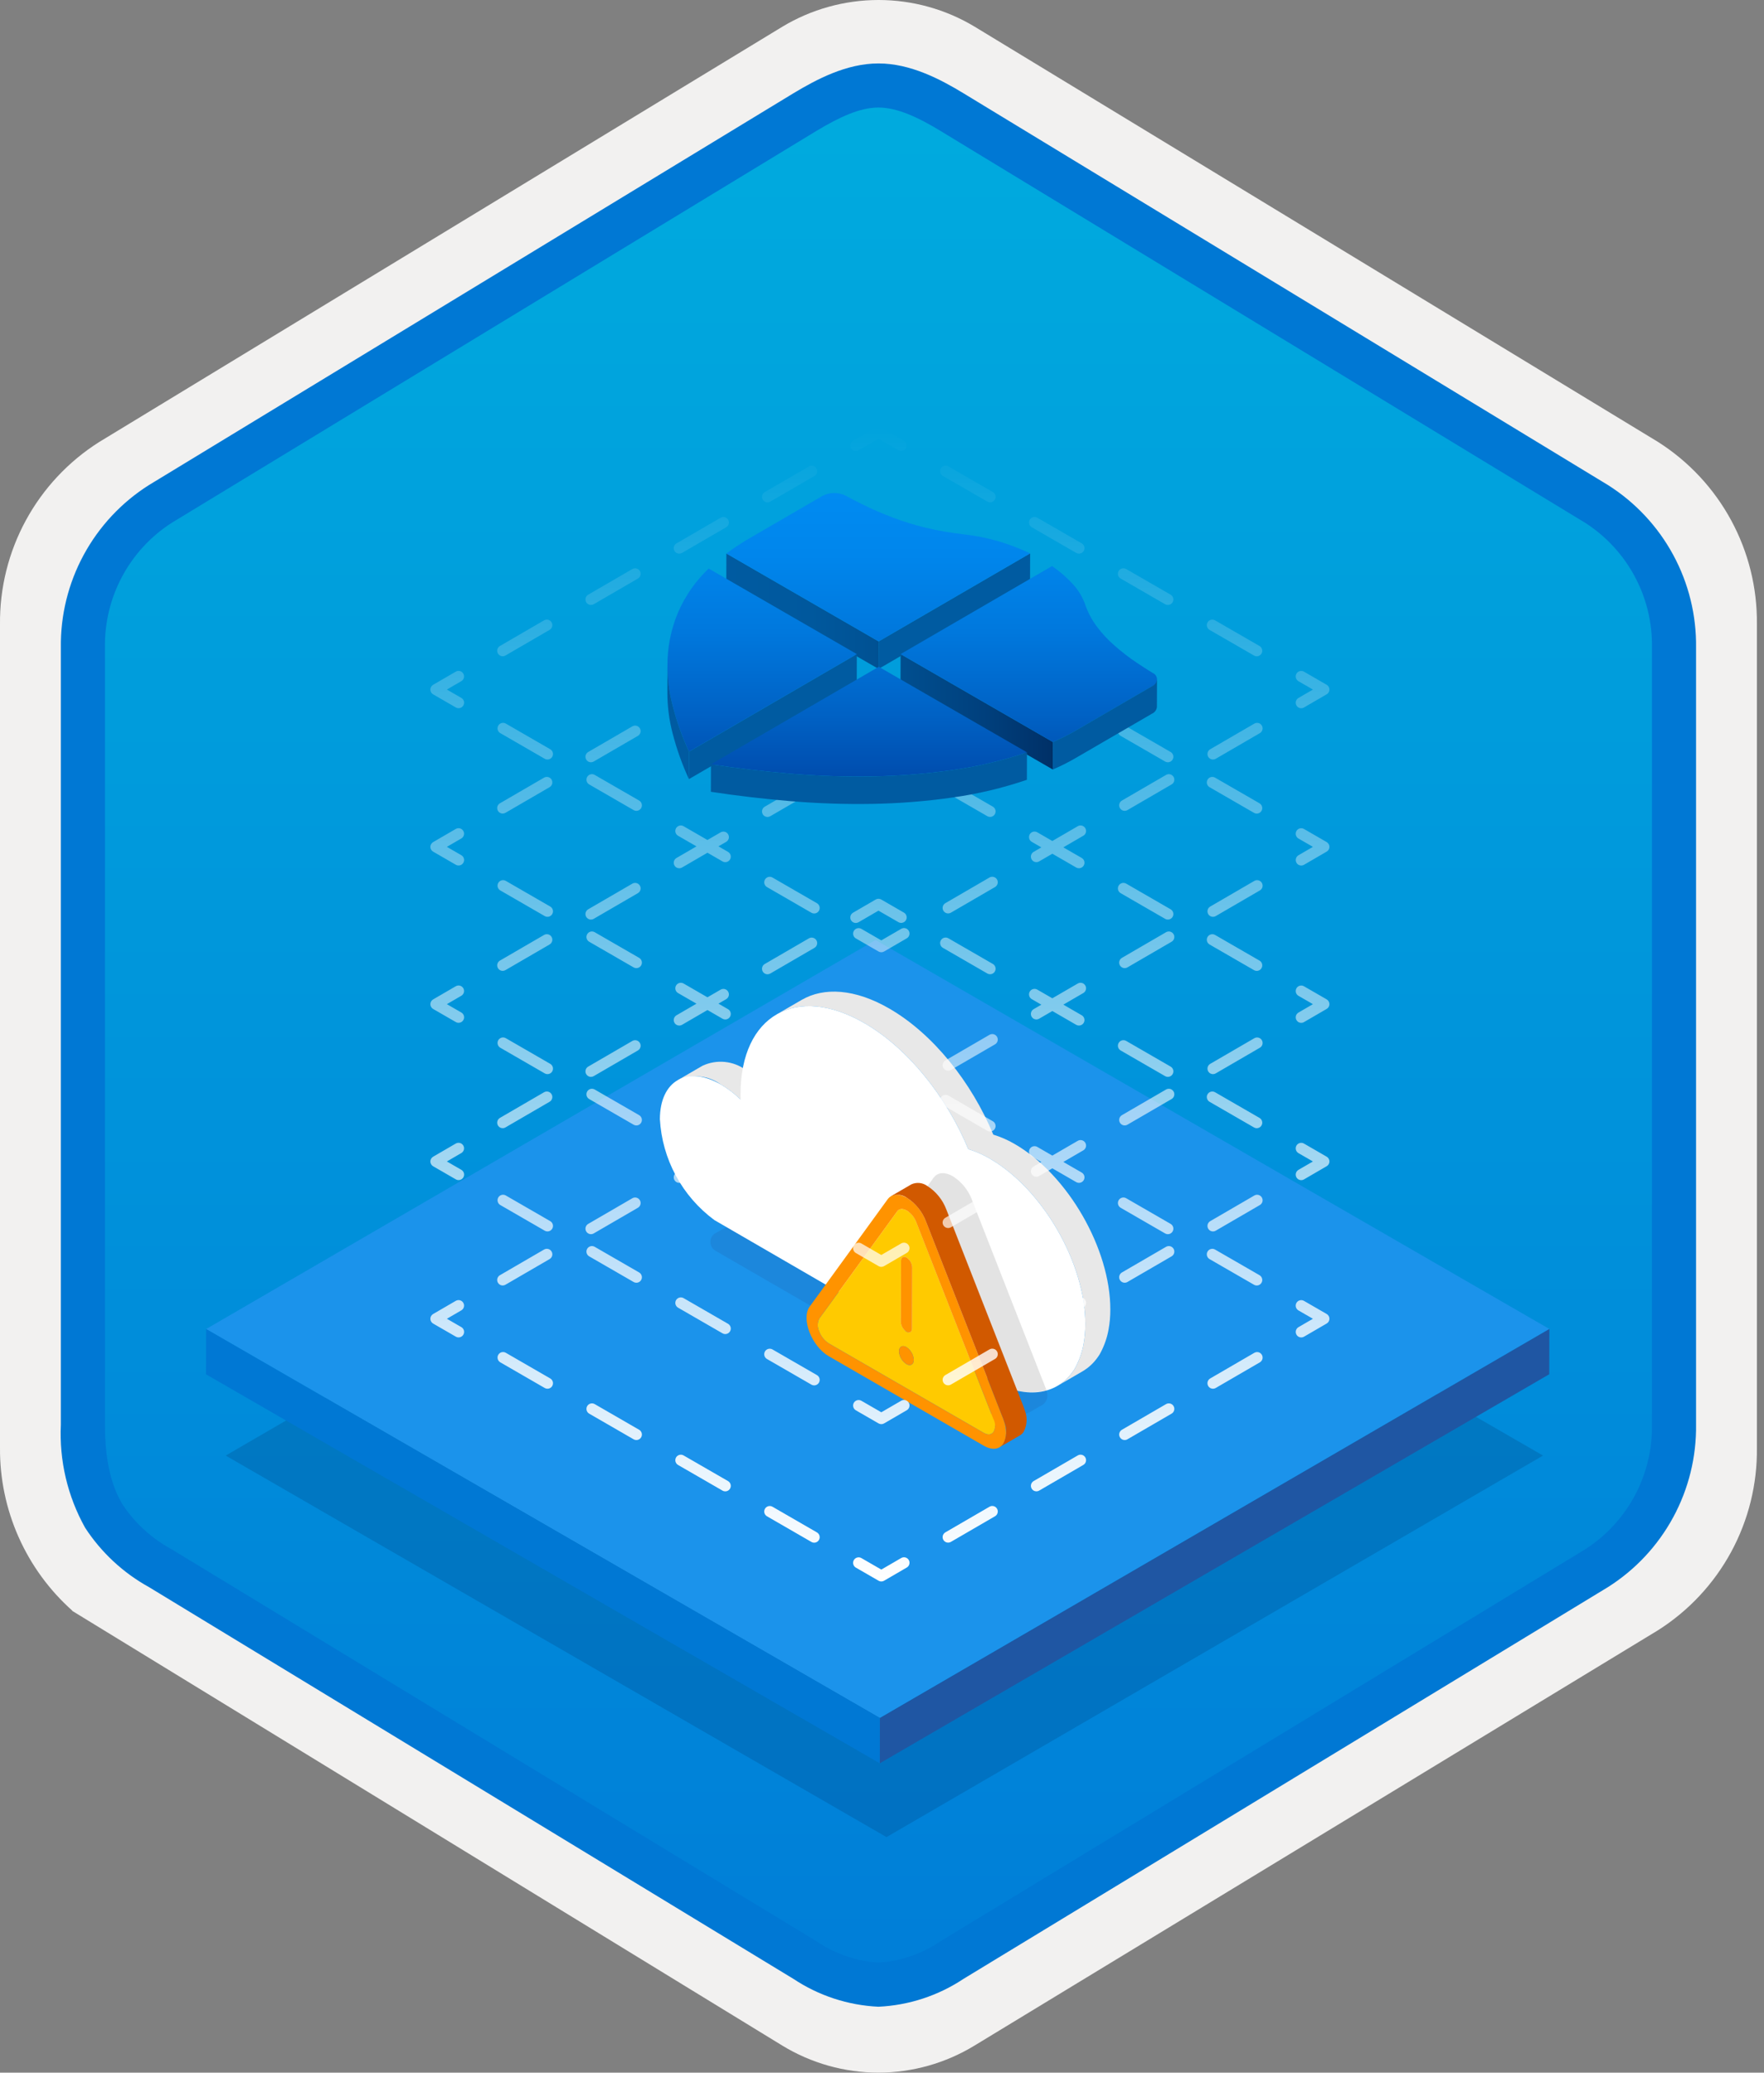 <svg width="160" height="188" viewBox="0 0 160 188" fill="none" xmlns="http://www.w3.org/2000/svg">
<rect x="0" y="0" width="160" height="188" fill="#808080" stroke="none"/>
<g clip-path="url(#clip0)">
<path d="M79.678 188C82.759 187.994 85.78 187.141 88.408 185.534L150.384 147.874C153.165 146.11 155.449 143.665 157.019 140.771C158.589 137.876 159.394 134.628 159.356 131.336V56.621C159.392 53.328 158.587 50.081 157.017 47.187C155.447 44.293 153.163 41.848 150.384 40.083L88.408 2.423C85.775 0.838 82.759 0 79.686 0C76.612 0 73.596 0.838 70.963 2.423L8.988 40.098C6.205 41.86 3.918 44.305 2.345 47.199C0.772 50.093 -0.035 53.342 4.1431e-06 56.636V131.336C-0.019 134.119 0.556 136.874 1.686 139.418C2.816 141.962 4.474 144.236 6.552 146.089V146.115L70.963 185.549C73.588 187.149 76.603 187.996 79.678 188V188ZM80.326 6.952C82.278 6.952 84.755 8.165 86.465 9.209L147.222 46.403C150.974 48.688 153.09 55.284 153.09 60.035L152.458 131.336C152.458 136.087 149.259 140.355 145.506 142.64L85.11 179.021C81.676 181.109 78.885 181.109 75.451 179.021L14.243 142.549C10.49 140.265 7.472 136.072 7.472 131.336V57.688C7.504 55.323 8.113 53.001 9.246 50.925C10.379 48.848 12.001 47.079 13.972 45.771L74.548 9.209C76.258 8.165 78.374 6.952 80.326 6.952Z" fill="#F2F1F0"/>
<path fill-rule="evenodd" clip-rule="evenodd" d="M87.576 10.532C85.206 9.058 82.47 8.277 79.678 8.277C76.887 8.277 74.151 9.058 71.78 10.532L15.645 44.863C13.119 46.475 11.047 48.705 9.625 51.343C8.203 53.98 7.479 56.937 7.52 59.933V128.036C7.48 131.032 8.206 133.989 9.627 136.626C11.049 139.263 13.121 141.493 15.645 143.106L71.78 177.437C74.151 178.911 76.887 179.692 79.678 179.692C82.47 179.692 85.206 178.911 87.576 177.437L143.711 143.106C146.236 141.494 148.307 139.263 149.729 136.626C151.151 133.989 151.877 131.032 151.837 128.036V59.933C151.875 56.938 151.149 53.982 149.727 51.345C148.305 48.708 146.234 46.477 143.711 44.863L87.576 10.532Z" fill="url(#paint0_linear)"/>
<path fill-rule="evenodd" clip-rule="evenodd" d="M79.678 9.754C81.362 9.754 83.244 10.62 85.311 11.878L143.777 47.42C145.668 48.633 147.218 50.31 148.278 52.291C149.339 54.273 149.875 56.492 149.837 58.739V129.217C149.875 131.464 149.339 133.683 148.278 135.664C147.218 137.645 145.668 139.322 143.777 140.535L85.312 176.077L85.311 176.078C83.641 177.217 81.696 177.888 79.678 178.021C77.661 177.888 75.716 177.217 74.046 176.078L74.045 176.077L15.582 140.537L15.58 140.536C13.792 139.572 12.267 138.185 11.138 136.496C10.161 134.893 9.52 132.678 9.52 129.217V58.739C9.482 56.492 10.018 54.273 11.079 52.292C12.139 50.311 13.688 48.634 15.58 47.42L74.037 11.883L74.041 11.881C76.124 10.628 77.985 9.754 79.678 9.754ZM87.391 8.461L145.855 44.002C148.333 45.572 150.368 47.751 151.765 50.331C153.162 52.91 153.876 55.805 153.837 58.739V129.217C153.876 132.151 153.162 135.045 151.765 137.625C150.368 140.205 148.333 142.384 145.855 143.954L87.39 179.495C85.096 181.02 82.43 181.893 79.678 182.021C76.926 181.893 74.261 181.02 71.967 179.495H71.966L13.502 143.953L13.499 143.952C11.164 142.659 9.181 140.814 7.723 138.578C6.128 135.725 5.365 132.482 5.52 129.217V58.739C5.481 55.805 6.194 52.91 7.592 50.331C8.989 47.751 11.024 45.572 13.502 44.002L71.967 8.46L71.975 8.455C74.066 7.198 76.773 5.754 79.678 5.754C82.564 5.754 85.282 7.177 87.391 8.461V8.461Z" fill="#0078D4"/>
<path opacity="0.2" d="M139.959 132.028L80.409 166.635L20.47 132.029L80.02 97.422L139.959 132.028Z" fill="#003067"/>
<path d="M140.532 120.545L79.81 155.833L18.698 120.55L79.42 85.262L140.532 120.545Z" fill="#1B93EB"/>
<path d="M140.532 120.547L140.52 124.653L79.798 159.941L79.81 155.835L140.532 120.547Z" fill="#1F56A3"/>
<path d="M79.81 155.834L79.798 159.94L18.686 124.657L18.698 120.551L79.81 155.834Z" fill="#0078D4"/>
<path opacity="0.2" d="M94.3 125.594L69.343 111C68.918 110.752 68.436 110.617 67.944 110.61C67.451 110.602 66.966 110.722 66.534 110.957L64.918 111.837C64.773 111.916 64.652 112.032 64.567 112.172C64.483 112.313 64.437 112.474 64.435 112.638C64.433 112.803 64.474 112.965 64.555 113.107C64.637 113.25 64.755 113.369 64.897 113.451L90.136 128.041C90.661 128.305 91.24 128.441 91.828 128.439C92.416 128.436 92.994 128.295 93.517 128.026L94.307 127.562C94.51 127.489 94.686 127.355 94.811 127.179C94.935 127.002 95.001 126.791 95 126.575C94.999 126.359 94.932 126.149 94.806 125.973C94.681 125.797 94.504 125.665 94.3 125.594V125.594Z" fill="#1F56A3"/>
<path d="M63.727 96.665L61.459 97.983C62.087 97.692 62.781 97.574 63.469 97.641C64.158 97.709 64.816 97.959 65.375 98.366C66.03 98.749 66.636 99.211 67.179 99.74L69.448 98.422C68.904 97.892 68.298 97.431 67.644 97.047C67.084 96.64 66.426 96.39 65.738 96.323C65.049 96.256 64.355 96.374 63.727 96.665V96.665Z" fill="#E8E8E8"/>
<path d="M92.043 103.773C91.43 103.412 90.777 103.124 90.096 102.917C88.115 98.154 84.637 93.776 80.659 91.479C77.552 89.685 74.738 89.518 72.705 90.7L70.436 92.018C72.469 90.837 75.284 91.004 78.39 92.797C82.369 95.094 85.846 99.473 87.828 104.235C88.508 104.443 89.162 104.73 89.775 105.092C94.582 107.867 98.456 114.597 98.44 120.114C98.442 120.716 98.389 121.317 98.282 121.91C98.27 121.994 98.242 122.076 98.23 122.174C98.075 122.879 97.817 123.557 97.463 124.186C97.422 124.255 97.371 124.31 97.331 124.378C96.963 124.922 96.479 125.377 95.913 125.71L98.181 124.392C98.747 124.059 99.232 123.604 99.6 123.06C99.64 122.992 99.691 122.936 99.731 122.868C100.085 122.239 100.344 121.561 100.498 120.855C100.51 120.758 100.539 120.676 100.55 120.591C100.658 119.999 100.711 119.398 100.709 118.795C100.724 113.279 96.85 106.548 92.043 103.773Z" fill="#E8E8E8"/>
<path d="M78.391 92.795C82.368 95.092 85.846 99.471 87.828 104.233C88.508 104.441 89.162 104.728 89.775 105.09C94.581 107.865 98.456 114.595 98.44 120.112C98.442 120.714 98.389 121.315 98.282 121.908C98.27 121.992 98.241 122.074 98.23 122.172C98.075 122.877 97.817 123.555 97.462 124.184C97.422 124.253 97.371 124.308 97.331 124.376C95.824 126.563 92.97 126.992 89.707 125.108L64.795 110.667C63.349 109.598 62.156 108.223 61.302 106.64C60.447 105.058 59.953 103.306 59.853 101.511C59.863 98.016 62.339 96.611 65.375 98.364C66.03 98.747 66.635 99.209 67.179 99.738C67.168 99.555 67.169 99.386 67.169 99.21C67.189 92.096 72.211 89.228 78.391 92.795Z" fill="white"/>
<path opacity="0.2" d="M86.422 106.69C85.747 106.3 85.07 106.292 84.677 106.83L77.612 116.557C77.354 116.971 77.261 117.466 77.353 117.945L89.707 125.107C90.465 125.615 91.318 125.967 92.214 126.14C93.111 126.313 94.033 126.305 94.927 126.116L88.162 108.842C87.832 107.954 87.221 107.198 86.422 106.69V106.69Z" fill="#767676"/>
<path d="M89.909 128.218L83.119 110.886C82.959 110.438 82.652 110.057 82.249 109.805C82.076 109.705 81.64 109.511 81.376 109.88L74.312 119.601C74.222 119.782 74.174 119.98 74.172 120.182C74.171 120.384 74.216 120.584 74.303 120.766C74.469 121.214 74.776 121.597 75.178 121.856H75.178L89.229 129.968C89.759 130.274 90.018 130.012 90.107 129.89C90.206 129.738 90.254 129.558 90.246 129.377L90.61 128.798L89.909 128.218ZM81.727 114.363C81.728 114.042 81.958 113.911 82.237 114.072C82.384 114.168 82.505 114.297 82.593 114.449C82.68 114.601 82.729 114.772 82.738 114.947L82.722 120.504C82.721 120.825 82.497 120.952 82.218 120.791C82.071 120.696 81.948 120.568 81.86 120.416C81.772 120.265 81.721 120.095 81.712 119.92L81.727 114.363ZM82.21 123.73C82.015 123.603 81.853 123.432 81.737 123.231C81.621 123.03 81.554 122.805 81.542 122.573C81.543 122.15 81.846 121.977 82.214 122.19C82.408 122.317 82.57 122.488 82.686 122.689C82.802 122.89 82.869 123.115 82.882 123.347C82.881 123.77 82.578 123.943 82.21 123.73V123.73Z" fill="#FFCA00"/>
<path d="M82.214 122.189C82.409 122.316 82.57 122.487 82.686 122.688C82.802 122.889 82.869 123.114 82.882 123.346C82.881 123.769 82.578 123.942 82.21 123.729C82.015 123.602 81.853 123.431 81.737 123.23C81.621 123.029 81.554 122.804 81.542 122.572C81.543 122.149 81.846 121.976 82.214 122.189Z" fill="#FF9300"/>
<path d="M90.978 128.639C91.767 130.643 90.789 132.033 89.226 131.13L75.175 123.018C73.611 122.115 72.645 119.603 73.442 118.514L80.507 108.787C80.9 108.249 81.577 108.257 82.252 108.647C83.051 109.155 83.662 109.911 83.992 110.799L90.978 128.639ZM90.107 129.891C90.206 129.711 90.258 129.51 90.257 129.305C90.257 129.1 90.205 128.899 90.105 128.72L83.119 110.886C82.959 110.438 82.652 110.058 82.249 109.805C82.076 109.706 81.64 109.512 81.376 109.88L74.312 119.601C74.222 119.782 74.174 119.981 74.172 120.183C74.171 120.385 74.216 120.584 74.303 120.766C74.469 121.215 74.776 121.597 75.178 121.856L89.229 129.968C89.76 130.275 90.018 130.012 90.107 129.891" fill="#FF9300"/>
<path d="M82.237 114.073C82.384 114.169 82.505 114.298 82.592 114.45C82.68 114.602 82.729 114.772 82.738 114.947L82.722 120.504C82.721 120.825 82.497 120.953 82.218 120.792C82.071 120.697 81.948 120.568 81.86 120.417C81.772 120.266 81.721 120.096 81.711 119.921L81.727 114.363C81.728 114.043 81.958 113.912 82.237 114.073Z" fill="#FF9300"/>
<path d="M92.958 127.94C92.921 127.817 92.878 127.691 92.827 127.562L85.841 109.722C85.511 108.834 84.901 108.079 84.102 107.57C83.897 107.422 83.657 107.33 83.405 107.304C83.153 107.279 82.9 107.32 82.669 107.424L80.82 108.498C81.05 108.394 81.304 108.353 81.556 108.379C81.807 108.405 82.048 108.497 82.252 108.645C83.051 109.153 83.662 109.909 83.992 110.797L90.978 128.637C91.029 128.765 91.072 128.891 91.108 129.015C91.231 129.329 91.284 129.665 91.263 130.002C91.243 130.338 91.15 130.666 90.99 130.963L90.983 130.974L90.978 130.981C90.894 131.1 90.785 131.2 90.66 131.274L92.509 130.199C92.635 130.125 92.743 130.025 92.827 129.906L92.832 129.899L92.832 129.899L92.84 129.888C92.999 129.591 93.093 129.263 93.113 128.927C93.133 128.591 93.08 128.254 92.958 127.94V127.94Z" fill="#D15900"/>
<path d="M45.163 102.083C45.13 102.026 45.109 101.963 45.1 101.898C45.092 101.833 45.096 101.767 45.113 101.703C45.129 101.64 45.159 101.58 45.199 101.528C45.238 101.476 45.288 101.432 45.345 101.399L49.348 99.072C49.463 99.006 49.599 98.987 49.727 99.021C49.855 99.055 49.965 99.139 50.031 99.253C50.098 99.368 50.116 99.504 50.082 99.632C50.048 99.761 49.965 99.87 49.85 99.936L45.847 102.263C45.79 102.296 45.727 102.318 45.663 102.327C45.597 102.335 45.531 102.331 45.468 102.314C45.404 102.298 45.345 102.269 45.292 102.229C45.24 102.189 45.196 102.139 45.163 102.083H45.163ZM41.846 120.377L40.533 119.619L41.843 118.857C41.958 118.791 42.041 118.682 42.075 118.553C42.109 118.425 42.091 118.289 42.024 118.174C41.958 118.06 41.848 117.976 41.72 117.942C41.592 117.908 41.456 117.927 41.341 117.993L39.285 119.189C39.209 119.233 39.146 119.296 39.102 119.372C39.058 119.448 39.035 119.534 39.035 119.621C39.036 119.709 39.059 119.795 39.103 119.871C39.147 119.947 39.209 120.01 39.285 120.054L41.346 121.243C41.461 121.309 41.597 121.327 41.725 121.293C41.853 121.258 41.963 121.174 42.029 121.06C42.095 120.945 42.113 120.808 42.079 120.68C42.045 120.552 41.961 120.443 41.846 120.377L41.846 120.377ZM45.596 88.062C45.684 88.062 45.771 88.039 45.847 87.995L49.851 85.668C49.908 85.635 49.957 85.591 49.997 85.539C50.037 85.487 50.066 85.427 50.083 85.364C50.1 85.3 50.104 85.234 50.095 85.169C50.087 85.104 50.065 85.042 50.032 84.985C49.999 84.928 49.955 84.878 49.903 84.839C49.851 84.799 49.791 84.77 49.728 84.753C49.665 84.736 49.599 84.732 49.533 84.741C49.468 84.749 49.406 84.771 49.349 84.804L45.345 87.13C45.25 87.186 45.176 87.27 45.134 87.372C45.092 87.474 45.084 87.587 45.113 87.693C45.142 87.799 45.205 87.893 45.292 87.96C45.379 88.026 45.486 88.063 45.596 88.062V88.062ZM41.846 91.84L40.533 91.083L41.843 90.321C41.9 90.288 41.95 90.245 41.989 90.192C42.029 90.14 42.058 90.081 42.075 90.017C42.092 89.954 42.096 89.888 42.087 89.823C42.079 89.758 42.057 89.695 42.024 89.638C41.991 89.581 41.947 89.532 41.895 89.492C41.843 89.452 41.784 89.423 41.72 89.406C41.657 89.389 41.591 89.385 41.526 89.394C41.461 89.403 41.398 89.424 41.341 89.457L39.285 90.652C39.209 90.696 39.146 90.76 39.102 90.835C39.058 90.912 39.035 90.998 39.035 91.085C39.036 91.173 39.059 91.259 39.103 91.335C39.147 91.411 39.209 91.474 39.285 91.518L41.346 92.707C41.461 92.773 41.597 92.791 41.725 92.756C41.853 92.722 41.963 92.638 42.029 92.523C42.095 92.409 42.113 92.272 42.079 92.144C42.045 92.016 41.961 91.907 41.846 91.84L41.846 91.84ZM41.846 106.108L40.533 105.351L41.843 104.589C41.9 104.556 41.95 104.513 41.989 104.46C42.029 104.408 42.058 104.349 42.075 104.285C42.092 104.222 42.096 104.156 42.087 104.091C42.079 104.026 42.057 103.963 42.024 103.906C41.991 103.85 41.947 103.8 41.895 103.76C41.843 103.72 41.784 103.691 41.72 103.674C41.657 103.657 41.591 103.653 41.526 103.662C41.461 103.671 41.398 103.692 41.341 103.725L39.285 104.92C39.209 104.964 39.146 105.028 39.102 105.104C39.058 105.18 39.035 105.266 39.035 105.353C39.036 105.441 39.059 105.527 39.103 105.603C39.147 105.679 39.209 105.742 39.285 105.786L41.346 106.975C41.461 107.041 41.597 107.059 41.725 107.024C41.853 106.99 41.963 106.906 42.029 106.791C42.095 106.677 42.113 106.54 42.079 106.412C42.045 106.284 41.961 106.175 41.846 106.108L41.846 106.108ZM53.603 83.41C53.691 83.41 53.778 83.386 53.854 83.342L57.858 81.015C57.914 80.982 57.964 80.938 58.004 80.886C58.044 80.834 58.073 80.775 58.09 80.711C58.107 80.648 58.111 80.582 58.102 80.516C58.093 80.451 58.072 80.389 58.039 80.332C58.006 80.275 57.962 80.225 57.91 80.186C57.858 80.146 57.798 80.117 57.735 80.1C57.671 80.083 57.605 80.079 57.54 80.088C57.475 80.096 57.413 80.118 57.356 80.151L53.352 82.478C53.257 82.533 53.182 82.618 53.141 82.719C53.099 82.821 53.091 82.934 53.12 83.04C53.148 83.146 53.211 83.24 53.299 83.307C53.386 83.374 53.493 83.41 53.603 83.41L53.603 83.41ZM45.596 73.794C45.684 73.794 45.771 73.771 45.847 73.727L49.851 71.4C49.908 71.367 49.957 71.323 49.997 71.271C50.037 71.219 50.066 71.159 50.083 71.096C50.1 71.032 50.104 70.966 50.095 70.901C50.087 70.836 50.065 70.773 50.032 70.717C49.999 70.66 49.955 70.61 49.903 70.57C49.851 70.531 49.791 70.502 49.728 70.485C49.665 70.468 49.599 70.464 49.533 70.472C49.468 70.481 49.406 70.503 49.349 70.536L45.345 72.862C45.25 72.918 45.176 73.002 45.134 73.104C45.092 73.206 45.084 73.318 45.113 73.425C45.142 73.531 45.205 73.625 45.292 73.691C45.379 73.758 45.486 73.794 45.596 73.794V73.794ZM53.603 54.873C53.691 54.874 53.778 54.85 53.854 54.806L57.858 52.479C57.914 52.446 57.964 52.402 58.004 52.35C58.044 52.298 58.073 52.238 58.09 52.175C58.107 52.111 58.111 52.045 58.102 51.98C58.093 51.915 58.072 51.853 58.039 51.796C58.006 51.739 57.962 51.689 57.91 51.65C57.858 51.61 57.798 51.581 57.735 51.564C57.671 51.547 57.605 51.543 57.54 51.552C57.475 51.56 57.413 51.582 57.356 51.615L53.352 53.941C53.257 53.997 53.182 54.082 53.141 54.183C53.099 54.285 53.091 54.398 53.12 54.504C53.149 54.61 53.211 54.704 53.299 54.77C53.386 54.837 53.493 54.874 53.603 54.873H53.603ZM53.603 69.142C53.691 69.142 53.778 69.118 53.854 69.074L57.858 66.747C57.914 66.714 57.964 66.67 58.004 66.618C58.044 66.566 58.073 66.507 58.09 66.443C58.107 66.38 58.111 66.314 58.102 66.249C58.093 66.183 58.072 66.121 58.039 66.064C58.006 66.007 57.962 65.957 57.91 65.918C57.858 65.878 57.798 65.849 57.735 65.832C57.671 65.815 57.605 65.811 57.54 65.82C57.475 65.828 57.413 65.85 57.356 65.883L53.352 68.21C53.257 68.265 53.182 68.35 53.141 68.451C53.099 68.553 53.091 68.666 53.12 68.772C53.148 68.878 53.211 68.972 53.299 69.039C53.386 69.106 53.493 69.142 53.603 69.142L53.603 69.142ZM53.603 97.678C53.691 97.678 53.778 97.654 53.854 97.61L57.858 95.283C57.914 95.25 57.964 95.206 58.004 95.154C58.044 95.102 58.073 95.043 58.09 94.979C58.107 94.916 58.111 94.85 58.102 94.784C58.093 94.719 58.072 94.657 58.039 94.6C58.006 94.543 57.962 94.494 57.91 94.454C57.858 94.414 57.798 94.385 57.735 94.368C57.671 94.351 57.605 94.347 57.54 94.356C57.475 94.365 57.413 94.386 57.356 94.419L53.352 96.746C53.257 96.801 53.182 96.886 53.141 96.987C53.099 97.089 53.091 97.202 53.12 97.308C53.149 97.414 53.211 97.508 53.299 97.575C53.386 97.642 53.493 97.678 53.603 97.678H53.603ZM45.596 59.526C45.684 59.526 45.771 59.503 45.847 59.459L49.851 57.132C49.908 57.099 49.957 57.055 49.997 57.003C50.037 56.951 50.066 56.891 50.083 56.828C50.1 56.764 50.104 56.698 50.095 56.633C50.087 56.568 50.065 56.505 50.032 56.449C49.999 56.392 49.955 56.342 49.903 56.302C49.851 56.263 49.791 56.233 49.728 56.217C49.665 56.2 49.599 56.196 49.533 56.204C49.468 56.213 49.406 56.235 49.349 56.268L45.345 58.594C45.25 58.649 45.176 58.734 45.134 58.836C45.092 58.938 45.084 59.05 45.113 59.157C45.142 59.263 45.205 59.356 45.292 59.423C45.379 59.49 45.486 59.526 45.596 59.526V59.526ZM41.846 77.572L40.533 76.815L41.843 76.053C41.9 76.02 41.95 75.976 41.989 75.924C42.029 75.872 42.058 75.813 42.075 75.749C42.092 75.686 42.096 75.62 42.087 75.555C42.079 75.49 42.057 75.427 42.024 75.37C41.991 75.313 41.947 75.264 41.895 75.224C41.843 75.184 41.784 75.155 41.72 75.138C41.657 75.121 41.591 75.117 41.526 75.126C41.461 75.135 41.398 75.156 41.341 75.189L39.285 76.384C39.209 76.428 39.146 76.491 39.102 76.567C39.058 76.643 39.035 76.73 39.035 76.817C39.036 76.905 39.059 76.991 39.103 77.067C39.147 77.143 39.209 77.206 39.285 77.249L41.346 78.439C41.461 78.505 41.597 78.523 41.725 78.488C41.853 78.454 41.963 78.37 42.029 78.255C42.095 78.141 42.113 78.004 42.079 77.876C42.045 77.748 41.961 77.639 41.846 77.572L41.846 77.572ZM53.854 111.878L57.858 109.551C57.972 109.485 58.056 109.375 58.09 109.247C58.124 109.119 58.105 108.983 58.039 108.868C57.972 108.754 57.863 108.67 57.735 108.636C57.607 108.602 57.47 108.62 57.356 108.687L53.352 111.014C53.237 111.08 53.154 111.19 53.12 111.318C53.086 111.446 53.104 111.582 53.171 111.697C53.237 111.811 53.347 111.895 53.475 111.929C53.603 111.963 53.739 111.944 53.854 111.878V111.878ZM57.972 129.687L53.941 127.359C53.826 127.293 53.689 127.275 53.561 127.31C53.433 127.344 53.324 127.428 53.258 127.543C53.192 127.657 53.174 127.794 53.208 127.922C53.242 128.05 53.326 128.159 53.441 128.226L57.472 130.553C57.587 130.619 57.723 130.637 57.851 130.603C57.979 130.569 58.089 130.485 58.155 130.37C58.221 130.255 58.239 130.119 58.205 129.991C58.17 129.863 58.087 129.753 57.972 129.687V129.687ZM57.972 115.419L53.94 113.091C53.825 113.025 53.688 113.007 53.56 113.042C53.432 113.076 53.323 113.16 53.257 113.275C53.191 113.389 53.173 113.526 53.207 113.654C53.241 113.782 53.325 113.891 53.44 113.958L57.472 116.285C57.587 116.351 57.723 116.369 57.851 116.335C57.979 116.301 58.089 116.217 58.155 116.102C58.221 115.987 58.239 115.851 58.205 115.723C58.17 115.594 58.087 115.485 57.972 115.419V115.419ZM41.846 63.304L40.533 62.546L41.843 61.785C41.9 61.752 41.95 61.708 41.989 61.656C42.029 61.604 42.058 61.544 42.075 61.481C42.092 61.418 42.096 61.352 42.087 61.286C42.079 61.221 42.057 61.159 42.024 61.102C41.991 61.045 41.947 60.996 41.895 60.956C41.843 60.916 41.784 60.887 41.72 60.87C41.657 60.853 41.591 60.849 41.526 60.858C41.461 60.867 41.398 60.888 41.341 60.921L39.284 62.116C39.209 62.16 39.146 62.223 39.102 62.299C39.058 62.375 39.035 62.461 39.035 62.549C39.035 62.636 39.059 62.722 39.102 62.798C39.146 62.874 39.209 62.937 39.285 62.981L41.346 64.17C41.461 64.237 41.597 64.254 41.725 64.22C41.853 64.186 41.963 64.102 42.029 63.987C42.095 63.872 42.113 63.736 42.079 63.608C42.044 63.48 41.961 63.37 41.846 63.304H41.846ZM57.972 101.151L53.94 98.823C53.825 98.757 53.688 98.739 53.56 98.773C53.432 98.808 53.323 98.892 53.257 99.007C53.191 99.121 53.173 99.258 53.207 99.386C53.241 99.514 53.325 99.623 53.44 99.689L57.472 102.017C57.587 102.083 57.723 102.101 57.851 102.067C57.979 102.033 58.089 101.949 58.155 101.834C58.221 101.719 58.239 101.583 58.205 101.455C58.17 101.326 58.087 101.217 57.972 101.151V101.151ZM49.908 67.96L45.877 65.632C45.762 65.566 45.626 65.548 45.498 65.582C45.37 65.616 45.261 65.7 45.194 65.815C45.128 65.93 45.11 66.066 45.144 66.194C45.179 66.323 45.263 66.432 45.377 66.498L49.408 68.826C49.523 68.892 49.66 68.91 49.788 68.875C49.916 68.841 50.025 68.757 50.091 68.642C50.158 68.528 50.176 68.391 50.141 68.263C50.107 68.135 50.023 68.026 49.908 67.96ZM45.596 116.599C45.684 116.599 45.771 116.576 45.847 116.531L49.851 114.205C49.965 114.138 50.049 114.029 50.083 113.901C50.117 113.772 50.099 113.636 50.032 113.521C49.965 113.407 49.856 113.323 49.728 113.289C49.6 113.255 49.464 113.274 49.349 113.34L45.345 115.667C45.25 115.722 45.176 115.807 45.134 115.909C45.092 116.01 45.084 116.123 45.113 116.229C45.142 116.335 45.205 116.429 45.292 116.496C45.379 116.563 45.486 116.599 45.596 116.599V116.599ZM49.908 125.032L45.877 122.704C45.762 122.638 45.626 122.62 45.498 122.654C45.37 122.689 45.261 122.773 45.194 122.887C45.128 123.002 45.11 123.139 45.145 123.267C45.179 123.395 45.263 123.504 45.377 123.57L49.408 125.898C49.523 125.964 49.66 125.982 49.788 125.948C49.916 125.913 50.025 125.83 50.091 125.715C50.158 125.6 50.176 125.463 50.141 125.335C50.107 125.207 50.023 125.098 49.908 125.032V125.032ZM49.908 110.764L45.877 108.436C45.762 108.37 45.626 108.352 45.498 108.386C45.37 108.421 45.261 108.504 45.194 108.619C45.128 108.734 45.11 108.871 45.145 108.999C45.179 109.127 45.263 109.236 45.377 109.302L49.408 111.63C49.523 111.696 49.66 111.714 49.788 111.68C49.916 111.645 50.025 111.561 50.091 111.447C50.158 111.332 50.176 111.195 50.141 111.067C50.107 110.939 50.023 110.83 49.908 110.764V110.764ZM49.908 82.228L45.877 79.9C45.762 79.834 45.626 79.816 45.498 79.85C45.37 79.885 45.261 79.968 45.194 80.083C45.128 80.198 45.11 80.334 45.145 80.463C45.179 80.591 45.263 80.7 45.377 80.766L49.408 83.094C49.523 83.16 49.66 83.178 49.788 83.144C49.916 83.109 50.025 83.025 50.091 82.91C50.158 82.796 50.176 82.659 50.141 82.531C50.107 82.403 50.023 82.294 49.908 82.228V82.228ZM49.908 96.496L45.877 94.168C45.762 94.102 45.626 94.084 45.498 94.118C45.37 94.153 45.261 94.236 45.194 94.351C45.128 94.466 45.11 94.603 45.145 94.731C45.179 94.859 45.263 94.968 45.377 95.034L49.408 97.362C49.523 97.428 49.66 97.446 49.788 97.412C49.916 97.377 50.025 97.293 50.091 97.179C50.158 97.064 50.176 96.927 50.141 96.799C50.107 96.671 50.023 96.562 49.908 96.496ZM85.521 43.169L89.553 45.497C89.668 45.563 89.804 45.581 89.932 45.546C90.061 45.512 90.17 45.428 90.236 45.313C90.302 45.199 90.32 45.062 90.286 44.934C90.252 44.806 90.168 44.697 90.053 44.63L86.021 42.303C85.906 42.236 85.769 42.219 85.641 42.253C85.513 42.287 85.404 42.371 85.338 42.486C85.272 42.601 85.254 42.737 85.288 42.865C85.322 42.993 85.406 43.103 85.521 43.169V43.169ZM101.647 66.747L105.679 69.075C105.794 69.141 105.93 69.159 106.058 69.124C106.187 69.09 106.296 69.006 106.362 68.891C106.428 68.777 106.446 68.64 106.412 68.512C106.378 68.384 106.294 68.275 106.179 68.209L102.147 65.881C102.032 65.815 101.896 65.797 101.767 65.831C101.639 65.865 101.53 65.949 101.464 66.064C101.398 66.179 101.38 66.315 101.414 66.443C101.448 66.572 101.532 66.681 101.647 66.747V66.747ZM101.647 81.015L105.679 83.343C105.794 83.409 105.93 83.427 106.058 83.392C106.187 83.358 106.296 83.274 106.362 83.159C106.428 83.045 106.446 82.908 106.412 82.78C106.378 82.652 106.294 82.543 106.179 82.477L102.147 80.149C102.032 80.083 101.896 80.065 101.767 80.099C101.639 80.133 101.53 80.217 101.464 80.332C101.398 80.447 101.38 80.583 101.414 80.712C101.448 80.84 101.532 80.949 101.647 81.015V81.015ZM93.584 62.092L97.616 64.419C97.731 64.486 97.867 64.504 97.995 64.469C98.123 64.435 98.232 64.351 98.299 64.236C98.365 64.121 98.383 63.985 98.348 63.857C98.314 63.729 98.23 63.62 98.116 63.553L94.084 61.226C93.969 61.159 93.833 61.142 93.705 61.176C93.577 61.21 93.468 61.294 93.401 61.409C93.335 61.524 93.317 61.66 93.352 61.788C93.386 61.916 93.47 62.026 93.584 62.092ZM101.647 52.479L105.679 54.807C105.794 54.873 105.93 54.891 106.058 54.856C106.187 54.822 106.296 54.738 106.362 54.623C106.428 54.509 106.446 54.372 106.412 54.244C106.378 54.116 106.294 54.007 106.179 53.94L102.147 51.613C102.032 51.547 101.896 51.529 101.767 51.563C101.639 51.597 101.53 51.681 101.464 51.796C101.398 51.911 101.38 52.047 101.414 52.175C101.448 52.303 101.532 52.413 101.647 52.479V52.479ZM93.584 47.824L97.616 50.151C97.731 50.218 97.867 50.236 97.995 50.201C98.123 50.167 98.232 50.083 98.299 49.968C98.365 49.853 98.383 49.717 98.348 49.589C98.314 49.461 98.23 49.352 98.116 49.285L94.084 46.958C93.969 46.891 93.833 46.873 93.705 46.908C93.577 46.942 93.468 47.026 93.401 47.141C93.335 47.256 93.317 47.392 93.352 47.52C93.386 47.648 93.47 47.757 93.584 47.824V47.824ZM109.71 71.402L113.742 73.73C113.856 73.796 113.993 73.814 114.121 73.78C114.249 73.745 114.358 73.662 114.424 73.547C114.491 73.432 114.509 73.296 114.474 73.167C114.44 73.039 114.356 72.93 114.242 72.864L110.21 70.536C110.095 70.47 109.959 70.452 109.831 70.486C109.703 70.521 109.594 70.605 109.527 70.719C109.461 70.834 109.443 70.971 109.477 71.099C109.512 71.227 109.596 71.336 109.71 71.402L109.71 71.402ZM117.774 61.789L119.085 62.547L117.776 63.308C117.719 63.341 117.669 63.385 117.629 63.437C117.588 63.489 117.559 63.549 117.542 63.612C117.525 63.676 117.521 63.742 117.529 63.807C117.538 63.873 117.56 63.935 117.593 63.992C117.626 64.049 117.67 64.099 117.722 64.139C117.774 64.179 117.834 64.208 117.898 64.225C117.961 64.241 118.028 64.245 118.093 64.236C118.158 64.228 118.221 64.206 118.278 64.172L120.334 62.977C120.41 62.934 120.473 62.87 120.517 62.794C120.561 62.718 120.583 62.632 120.583 62.545C120.583 62.457 120.56 62.371 120.516 62.295C120.472 62.219 120.409 62.156 120.333 62.112L118.274 60.923C118.159 60.857 118.022 60.839 117.894 60.873C117.766 60.908 117.657 60.992 117.591 61.106C117.525 61.221 117.507 61.358 117.541 61.486C117.575 61.614 117.659 61.723 117.774 61.789L117.774 61.789ZM109.71 57.134L113.742 59.462C113.856 59.528 113.993 59.546 114.121 59.512C114.249 59.477 114.358 59.394 114.424 59.279C114.491 59.164 114.509 59.027 114.474 58.899C114.44 58.771 114.356 58.662 114.242 58.596L110.21 56.268C110.095 56.202 109.959 56.184 109.831 56.218C109.703 56.253 109.594 56.337 109.527 56.451C109.461 56.566 109.443 56.703 109.477 56.831C109.512 56.959 109.596 57.068 109.71 57.134L109.71 57.134ZM57.972 86.882L53.941 84.555C53.826 84.489 53.689 84.471 53.561 84.505C53.433 84.54 53.324 84.624 53.258 84.738C53.192 84.853 53.174 84.99 53.208 85.118C53.242 85.246 53.326 85.355 53.441 85.421L57.472 87.749C57.587 87.815 57.723 87.833 57.851 87.798C57.979 87.764 58.089 87.68 58.155 87.565C58.221 87.451 58.239 87.314 58.205 87.186C58.17 87.058 58.087 86.949 57.972 86.882V86.882ZM109.71 99.939L113.742 102.266C113.856 102.332 113.993 102.35 114.121 102.316C114.249 102.282 114.358 102.198 114.424 102.083C114.491 101.968 114.509 101.832 114.474 101.704C114.44 101.575 114.356 101.466 114.242 101.4L110.21 99.072C110.095 99.006 109.959 98.988 109.831 99.022C109.703 99.057 109.594 99.141 109.527 99.255C109.461 99.37 109.443 99.507 109.477 99.635C109.512 99.763 109.595 99.872 109.71 99.939ZM109.71 85.67L113.742 87.998C113.856 88.064 113.993 88.082 114.121 88.048C114.249 88.013 114.358 87.93 114.424 87.815C114.491 87.7 114.509 87.564 114.474 87.436C114.44 87.307 114.356 87.198 114.242 87.132L110.21 84.804C110.095 84.738 109.959 84.72 109.831 84.754C109.703 84.789 109.594 84.873 109.527 84.987C109.461 85.102 109.443 85.239 109.477 85.367C109.512 85.495 109.595 85.604 109.71 85.67ZM69.617 59.835C69.705 59.835 69.791 59.812 69.868 59.767L73.871 57.44C73.928 57.407 73.978 57.364 74.018 57.312C74.058 57.259 74.087 57.2 74.103 57.136C74.12 57.073 74.124 57.007 74.116 56.942C74.107 56.877 74.086 56.814 74.053 56.757C74.02 56.701 73.976 56.651 73.924 56.611C73.871 56.571 73.812 56.542 73.749 56.525C73.685 56.508 73.619 56.504 73.554 56.513C73.489 56.522 73.426 56.543 73.37 56.576L69.366 58.903C69.27 58.958 69.196 59.043 69.154 59.145C69.112 59.246 69.105 59.359 69.134 59.465C69.162 59.571 69.225 59.665 69.312 59.732C69.4 59.799 69.507 59.835 69.617 59.835H69.617ZM69.617 45.567C69.705 45.567 69.791 45.544 69.868 45.499L73.871 43.172C73.928 43.139 73.978 43.096 74.018 43.043C74.058 42.991 74.087 42.932 74.103 42.868C74.12 42.805 74.124 42.739 74.116 42.674C74.107 42.609 74.086 42.546 74.053 42.489C74.02 42.432 73.976 42.383 73.924 42.343C73.871 42.303 73.812 42.274 73.749 42.257C73.685 42.24 73.619 42.236 73.554 42.245C73.489 42.254 73.426 42.275 73.37 42.308L69.366 44.635C69.27 44.69 69.196 44.775 69.154 44.877C69.112 44.978 69.105 45.091 69.134 45.197C69.162 45.303 69.225 45.397 69.312 45.464C69.4 45.531 69.507 45.567 69.617 45.567H69.617ZM77.624 83.718C77.713 83.718 77.799 83.695 77.875 83.65L79.681 82.601L81.49 83.645C81.604 83.712 81.741 83.73 81.869 83.695C81.997 83.661 82.106 83.577 82.172 83.462C82.239 83.347 82.257 83.211 82.222 83.083C82.188 82.955 82.104 82.846 81.99 82.779L79.93 81.59C79.854 81.546 79.767 81.523 79.679 81.523C79.591 81.523 79.505 81.547 79.429 81.591L77.373 82.786C77.278 82.841 77.204 82.926 77.162 83.028C77.12 83.13 77.113 83.242 77.141 83.349C77.17 83.455 77.233 83.549 77.32 83.615C77.407 83.682 77.514 83.718 77.624 83.718L77.624 83.718ZM85.521 57.437L89.553 59.765C89.668 59.831 89.804 59.849 89.932 59.814C90.061 59.78 90.17 59.696 90.236 59.581C90.302 59.467 90.32 59.33 90.286 59.202C90.252 59.074 90.168 58.965 90.053 58.898L86.021 56.571C85.906 56.505 85.769 56.486 85.641 56.521C85.513 56.555 85.404 56.639 85.338 56.754C85.271 56.869 85.254 57.005 85.288 57.133C85.322 57.261 85.406 57.371 85.521 57.437V57.437ZM69.617 74.103C69.705 74.103 69.791 74.08 69.868 74.035L73.871 71.709C73.928 71.675 73.978 71.632 74.018 71.579C74.058 71.527 74.087 71.468 74.103 71.404C74.12 71.341 74.124 71.275 74.116 71.21C74.107 71.145 74.086 71.082 74.053 71.025C74.02 70.969 73.976 70.919 73.924 70.879C73.871 70.839 73.812 70.81 73.749 70.793C73.685 70.776 73.619 70.772 73.554 70.781C73.489 70.79 73.426 70.811 73.37 70.844L69.366 73.171C69.27 73.226 69.196 73.311 69.154 73.413C69.112 73.514 69.105 73.627 69.134 73.733C69.162 73.839 69.225 73.933 69.312 74C69.4 74.067 69.507 74.103 69.617 74.103H69.617ZM69.617 88.372C69.705 88.372 69.791 88.348 69.868 88.304L73.871 85.977C73.986 85.91 74.07 85.801 74.103 85.673C74.138 85.545 74.119 85.409 74.053 85.294C73.986 85.179 73.877 85.096 73.749 85.062C73.621 85.028 73.484 85.046 73.37 85.113L69.366 87.439C69.27 87.495 69.196 87.58 69.154 87.681C69.112 87.783 69.105 87.896 69.134 88.002C69.162 88.108 69.225 88.202 69.312 88.269C69.4 88.335 69.507 88.372 69.617 88.372H69.617ZM61.61 50.22C61.698 50.22 61.785 50.197 61.861 50.152L65.865 47.826C65.979 47.759 66.063 47.65 66.097 47.522C66.131 47.394 66.112 47.257 66.046 47.143C65.979 47.028 65.87 46.944 65.742 46.91C65.614 46.877 65.477 46.895 65.363 46.961L61.359 49.288C61.264 49.343 61.189 49.428 61.147 49.53C61.105 49.632 61.098 49.744 61.127 49.85C61.155 49.957 61.218 50.05 61.306 50.117C61.393 50.184 61.5 50.22 61.61 50.22L61.61 50.22ZM77.624 69.45C77.713 69.45 77.799 69.427 77.875 69.382L79.681 68.333L81.49 69.377C81.604 69.444 81.741 69.462 81.869 69.427C81.997 69.393 82.106 69.309 82.173 69.194C82.239 69.079 82.257 68.943 82.223 68.815C82.188 68.687 82.104 68.578 81.99 68.511L79.93 67.322C79.854 67.278 79.767 67.255 79.679 67.255C79.591 67.255 79.505 67.278 79.429 67.323L77.373 68.518C77.278 68.573 77.204 68.658 77.162 68.76C77.12 68.862 77.113 68.974 77.141 69.081C77.17 69.187 77.233 69.281 77.32 69.347C77.407 69.414 77.514 69.45 77.624 69.45L77.624 69.45ZM77.624 40.914C77.713 40.914 77.799 40.89 77.875 40.846L79.681 39.796L81.49 40.841C81.604 40.907 81.741 40.925 81.869 40.891C81.997 40.857 82.106 40.773 82.172 40.658C82.239 40.543 82.257 40.407 82.222 40.279C82.188 40.151 82.104 40.041 81.99 39.975L79.93 38.786C79.854 38.742 79.767 38.719 79.679 38.719C79.591 38.719 79.505 38.742 79.429 38.787L77.373 39.981C77.278 40.037 77.204 40.122 77.162 40.223C77.12 40.325 77.113 40.438 77.141 40.544C77.17 40.65 77.233 40.744 77.32 40.811C77.407 40.878 77.514 40.914 77.624 40.914H77.624ZM85.521 71.705L89.553 74.033C89.668 74.099 89.804 74.117 89.932 74.082C90.061 74.048 90.17 73.964 90.236 73.85C90.302 73.735 90.32 73.598 90.286 73.47C90.252 73.342 90.168 73.233 90.053 73.166L86.021 70.839C85.906 70.773 85.769 70.755 85.641 70.789C85.513 70.823 85.404 70.907 85.338 71.022C85.272 71.137 85.254 71.273 85.288 71.401C85.322 71.53 85.406 71.639 85.521 71.705V71.705ZM77.624 55.182C77.713 55.182 77.799 55.159 77.875 55.114L79.681 54.065L81.49 55.109C81.604 55.176 81.741 55.194 81.869 55.159C81.997 55.125 82.106 55.041 82.172 54.926C82.239 54.811 82.257 54.675 82.222 54.547C82.188 54.419 82.104 54.309 81.99 54.243L79.93 53.054C79.854 53.01 79.767 52.987 79.679 52.987C79.591 52.987 79.505 53.01 79.429 53.055L77.373 54.25C77.278 54.305 77.204 54.39 77.162 54.492C77.12 54.593 77.113 54.706 77.141 54.812C77.17 54.919 77.233 55.012 77.32 55.079C77.407 55.146 77.514 55.182 77.624 55.182L77.624 55.182ZM61.61 64.488C61.698 64.488 61.785 64.465 61.861 64.42L65.865 62.094C65.921 62.061 65.971 62.017 66.011 61.965C66.051 61.913 66.08 61.853 66.097 61.79C66.114 61.726 66.118 61.66 66.109 61.595C66.1 61.53 66.079 61.467 66.046 61.411C66.013 61.354 65.969 61.304 65.917 61.264C65.865 61.224 65.805 61.195 65.742 61.179C65.678 61.162 65.612 61.158 65.547 61.166C65.482 61.175 65.419 61.197 65.363 61.23L61.359 63.556C61.264 63.611 61.189 63.696 61.147 63.798C61.105 63.9 61.098 64.012 61.127 64.118C61.155 64.225 61.218 64.318 61.306 64.385C61.393 64.452 61.5 64.488 61.61 64.488H61.61ZM105.679 111.879C105.794 111.946 105.93 111.964 106.058 111.929C106.186 111.895 106.296 111.811 106.362 111.696C106.428 111.581 106.446 111.445 106.412 111.317C106.378 111.189 106.294 111.08 106.179 111.013L102.148 108.686C102.033 108.619 101.896 108.601 101.768 108.636C101.64 108.67 101.531 108.754 101.465 108.869C101.399 108.984 101.381 109.12 101.415 109.248C101.449 109.376 101.533 109.485 101.648 109.552L105.679 111.879ZM105.765 127.36L101.761 129.687C101.704 129.72 101.655 129.764 101.615 129.816C101.575 129.868 101.546 129.928 101.529 129.991C101.512 130.055 101.508 130.121 101.517 130.186C101.526 130.251 101.547 130.313 101.58 130.37C101.613 130.427 101.657 130.477 101.709 130.516C101.761 130.556 101.821 130.585 101.884 130.602C101.947 130.619 102.014 130.623 102.079 130.614C102.144 130.606 102.206 130.584 102.263 130.551L106.267 128.225C106.324 128.192 106.373 128.148 106.413 128.096C106.453 128.044 106.482 127.984 106.499 127.921C106.516 127.857 106.52 127.791 106.511 127.726C106.503 127.661 106.481 127.598 106.448 127.542C106.415 127.485 106.371 127.435 106.319 127.395C106.267 127.355 106.208 127.326 106.144 127.309C106.081 127.293 106.015 127.289 105.95 127.297C105.884 127.306 105.822 127.327 105.765 127.36H105.765ZM105.765 113.092L101.761 115.419C101.646 115.486 101.563 115.595 101.529 115.723C101.495 115.851 101.513 115.988 101.58 116.102C101.647 116.217 101.756 116.3 101.884 116.334C102.012 116.368 102.148 116.35 102.263 116.283L106.267 113.957C106.324 113.924 106.373 113.88 106.413 113.828C106.453 113.775 106.482 113.716 106.499 113.653C106.516 113.589 106.52 113.523 106.511 113.458C106.503 113.393 106.481 113.33 106.448 113.273C106.415 113.217 106.371 113.167 106.319 113.127C106.267 113.087 106.208 113.058 106.144 113.041C106.081 113.025 106.015 113.02 105.95 113.029C105.884 113.038 105.822 113.059 105.765 113.092H105.765ZM105.765 98.824L101.761 101.151C101.646 101.217 101.563 101.327 101.529 101.455C101.495 101.583 101.513 101.719 101.58 101.834C101.647 101.949 101.756 102.032 101.884 102.066C102.012 102.1 102.148 102.082 102.263 102.015L106.267 99.689C106.324 99.656 106.373 99.612 106.413 99.56C106.453 99.507 106.482 99.448 106.499 99.385C106.516 99.321 106.52 99.255 106.511 99.19C106.503 99.125 106.481 99.062 106.448 99.005C106.415 98.949 106.371 98.899 106.319 98.859C106.267 98.819 106.208 98.79 106.144 98.773C106.081 98.757 106.015 98.752 105.95 98.761C105.884 98.77 105.822 98.791 105.765 98.824H105.765ZM101.647 95.283L105.679 97.611C105.794 97.677 105.93 97.695 106.058 97.661C106.186 97.626 106.296 97.543 106.362 97.428C106.428 97.313 106.446 97.176 106.412 97.048C106.378 96.92 106.294 96.811 106.179 96.745L102.147 94.417C102.032 94.351 101.896 94.333 101.767 94.367C101.639 94.402 101.53 94.485 101.464 94.6C101.398 94.715 101.38 94.852 101.414 94.98C101.448 95.108 101.532 95.217 101.647 95.283V95.283ZM105.765 84.556L101.761 86.883C101.646 86.949 101.563 87.059 101.529 87.187C101.495 87.315 101.513 87.451 101.58 87.566C101.647 87.68 101.756 87.764 101.884 87.798C102.012 87.832 102.148 87.814 102.263 87.747L106.267 85.42C106.382 85.354 106.465 85.245 106.499 85.116C106.533 84.988 106.515 84.852 106.448 84.737C106.382 84.623 106.272 84.539 106.144 84.505C106.016 84.471 105.88 84.49 105.765 84.556H105.765ZM97.758 132.014L93.754 134.34C93.698 134.373 93.648 134.417 93.608 134.469C93.568 134.521 93.539 134.581 93.522 134.644C93.505 134.708 93.501 134.774 93.51 134.839C93.519 134.904 93.54 134.967 93.573 135.023C93.606 135.08 93.65 135.13 93.702 135.17C93.754 135.21 93.814 135.239 93.877 135.255C93.941 135.272 94.007 135.276 94.072 135.268C94.137 135.259 94.199 135.238 94.256 135.205L98.26 132.878C98.375 132.811 98.458 132.702 98.492 132.574C98.526 132.446 98.508 132.309 98.441 132.195C98.375 132.08 98.265 131.997 98.137 131.963C98.009 131.929 97.873 131.947 97.758 132.014V132.014ZM97.758 74.941L95.45 76.282L94.084 75.494C93.969 75.427 93.833 75.409 93.705 75.444C93.577 75.478 93.468 75.562 93.401 75.677C93.335 75.792 93.317 75.928 93.352 76.056C93.386 76.184 93.469 76.293 93.584 76.36L94.453 76.862L93.754 77.268C93.697 77.3 93.647 77.344 93.607 77.396C93.567 77.448 93.537 77.508 93.52 77.572C93.503 77.635 93.499 77.701 93.508 77.767C93.516 77.832 93.538 77.895 93.571 77.952C93.604 78.009 93.648 78.059 93.7 78.099C93.753 78.138 93.812 78.168 93.876 78.184C93.94 78.201 94.006 78.205 94.071 78.196C94.137 78.187 94.199 78.165 94.256 78.132L95.451 77.438L97.615 78.688C97.73 78.754 97.867 78.772 97.995 78.737C98.123 78.703 98.232 78.619 98.298 78.504C98.365 78.389 98.383 78.253 98.348 78.125C98.314 77.997 98.23 77.888 98.115 77.821L96.448 76.859L98.26 75.806C98.317 75.773 98.367 75.729 98.406 75.677C98.446 75.625 98.475 75.565 98.492 75.502C98.509 75.438 98.513 75.372 98.504 75.307C98.496 75.242 98.474 75.179 98.441 75.123C98.408 75.066 98.364 75.016 98.312 74.976C98.26 74.936 98.201 74.907 98.137 74.891C98.074 74.874 98.008 74.87 97.943 74.878C97.877 74.887 97.815 74.908 97.758 74.941H97.758ZM89.751 79.594L85.747 81.921C85.691 81.954 85.641 81.998 85.601 82.05C85.561 82.102 85.532 82.162 85.515 82.225C85.499 82.288 85.494 82.355 85.503 82.419C85.512 82.485 85.533 82.547 85.566 82.604C85.599 82.661 85.643 82.71 85.695 82.75C85.747 82.79 85.807 82.819 85.87 82.836C85.934 82.853 86 82.857 86.065 82.848C86.13 82.84 86.193 82.818 86.249 82.785L90.253 80.459C90.368 80.392 90.451 80.282 90.485 80.154C90.519 80.026 90.501 79.89 90.434 79.775C90.368 79.661 90.258 79.577 90.13 79.543C90.002 79.509 89.866 79.528 89.751 79.594V79.594ZM97.758 103.478L95.45 104.819L94.084 104.03C93.969 103.964 93.833 103.946 93.705 103.981C93.577 104.015 93.468 104.099 93.401 104.214C93.335 104.328 93.317 104.465 93.352 104.593C93.386 104.721 93.469 104.83 93.584 104.896L94.453 105.398L93.754 105.804C93.697 105.836 93.647 105.88 93.607 105.932C93.567 105.985 93.537 106.044 93.52 106.108C93.504 106.171 93.499 106.238 93.508 106.303C93.517 106.368 93.538 106.431 93.571 106.488C93.604 106.545 93.648 106.595 93.701 106.635C93.753 106.674 93.813 106.704 93.876 106.72C93.94 106.737 94.006 106.741 94.071 106.732C94.137 106.723 94.199 106.701 94.256 106.668L95.451 105.974L97.617 107.224C97.731 107.29 97.868 107.308 97.996 107.274C98.124 107.24 98.233 107.156 98.3 107.041C98.366 106.926 98.384 106.79 98.35 106.662C98.315 106.533 98.231 106.424 98.117 106.358L96.448 105.395L98.26 104.342C98.317 104.309 98.367 104.265 98.406 104.213C98.446 104.161 98.475 104.101 98.492 104.038C98.509 103.974 98.513 103.908 98.504 103.843C98.496 103.778 98.474 103.715 98.441 103.659C98.408 103.602 98.365 103.552 98.312 103.512C98.26 103.473 98.201 103.443 98.137 103.427C98.074 103.41 98.008 103.406 97.943 103.414C97.878 103.423 97.815 103.445 97.758 103.478V103.478ZM97.758 89.21L95.45 90.55L94.084 89.762C93.969 89.695 93.833 89.678 93.705 89.712C93.577 89.746 93.468 89.83 93.401 89.945C93.335 90.06 93.317 90.196 93.352 90.324C93.386 90.452 93.469 90.562 93.584 90.628L94.453 91.13L93.754 91.536C93.697 91.568 93.647 91.612 93.607 91.664C93.567 91.716 93.537 91.776 93.52 91.84C93.503 91.903 93.499 91.97 93.508 92.035C93.516 92.1 93.538 92.163 93.571 92.22C93.604 92.277 93.648 92.327 93.7 92.367C93.753 92.406 93.812 92.436 93.876 92.452C93.94 92.469 94.006 92.473 94.071 92.464C94.137 92.455 94.199 92.433 94.256 92.4L95.451 91.706L97.615 92.956C97.73 93.022 97.867 93.04 97.995 93.005C98.123 92.971 98.232 92.887 98.298 92.772C98.365 92.657 98.383 92.521 98.348 92.393C98.314 92.265 98.23 92.156 98.115 92.089L96.448 91.126L98.26 90.074C98.317 90.041 98.367 89.997 98.406 89.945C98.446 89.893 98.475 89.833 98.492 89.77C98.509 89.706 98.513 89.64 98.504 89.575C98.496 89.51 98.474 89.447 98.441 89.391C98.408 89.334 98.364 89.284 98.312 89.244C98.26 89.204 98.201 89.175 98.137 89.159C98.074 89.142 98.008 89.138 97.943 89.146C97.877 89.155 97.815 89.177 97.758 89.21H97.758ZM97.758 117.746L93.754 120.072C93.697 120.105 93.647 120.148 93.607 120.201C93.567 120.253 93.537 120.312 93.52 120.376C93.504 120.439 93.499 120.506 93.508 120.571C93.517 120.636 93.538 120.699 93.571 120.756C93.604 120.813 93.648 120.863 93.701 120.903C93.753 120.943 93.813 120.972 93.876 120.988C93.94 121.005 94.006 121.009 94.071 121C94.137 120.991 94.199 120.969 94.256 120.936L98.26 118.61C98.317 118.577 98.367 118.533 98.406 118.481C98.446 118.429 98.475 118.369 98.492 118.306C98.509 118.242 98.513 118.176 98.504 118.111C98.496 118.046 98.474 117.984 98.441 117.927C98.408 117.87 98.365 117.82 98.312 117.78C98.26 117.741 98.201 117.712 98.137 117.695C98.074 117.678 98.008 117.674 97.943 117.682C97.878 117.691 97.815 117.713 97.758 117.746V117.746ZM120.333 119.185L118.274 117.996C118.159 117.929 118.022 117.911 117.894 117.946C117.766 117.98 117.657 118.064 117.591 118.179C117.525 118.294 117.507 118.43 117.541 118.558C117.575 118.686 117.659 118.795 117.774 118.862L119.085 119.619L117.776 120.38C117.661 120.447 117.578 120.556 117.544 120.684C117.51 120.813 117.528 120.949 117.595 121.063C117.661 121.178 117.77 121.262 117.899 121.296C118.027 121.329 118.163 121.311 118.278 121.245L120.334 120.05C120.41 120.006 120.473 119.943 120.517 119.867C120.56 119.791 120.583 119.705 120.583 119.617C120.583 119.529 120.56 119.443 120.516 119.367C120.472 119.291 120.409 119.228 120.333 119.185L120.333 119.185ZM120.333 104.917L118.274 103.728C118.159 103.661 118.022 103.643 117.894 103.678C117.766 103.712 117.657 103.796 117.591 103.911C117.525 104.026 117.507 104.162 117.541 104.29C117.575 104.418 117.659 104.527 117.774 104.594L119.085 105.351L117.776 106.112C117.719 106.145 117.669 106.189 117.629 106.241C117.588 106.293 117.559 106.353 117.542 106.416C117.525 106.48 117.521 106.546 117.529 106.612C117.538 106.677 117.56 106.74 117.593 106.797C117.626 106.853 117.67 106.903 117.722 106.943C117.774 106.983 117.834 107.012 117.898 107.029C117.961 107.046 118.028 107.05 118.093 107.041C118.158 107.032 118.221 107.01 118.278 106.977L120.334 105.782C120.41 105.738 120.473 105.675 120.517 105.599C120.56 105.523 120.583 105.437 120.583 105.349C120.583 105.261 120.56 105.175 120.516 105.099C120.472 105.023 120.409 104.96 120.333 104.917L120.333 104.917ZM120.333 90.648L118.274 89.46C118.159 89.393 118.022 89.375 117.894 89.41C117.766 89.444 117.657 89.528 117.591 89.643C117.525 89.757 117.507 89.894 117.541 90.022C117.575 90.15 117.659 90.259 117.774 90.326L119.085 91.083L117.776 91.844C117.719 91.877 117.669 91.921 117.629 91.973C117.588 92.025 117.559 92.085 117.542 92.148C117.525 92.212 117.521 92.278 117.529 92.343C117.538 92.409 117.56 92.472 117.593 92.528C117.626 92.585 117.67 92.635 117.722 92.675C117.774 92.715 117.834 92.744 117.898 92.761C117.961 92.778 118.028 92.782 118.093 92.773C118.158 92.764 118.221 92.742 118.278 92.709L120.334 91.514C120.41 91.47 120.473 91.406 120.517 91.331C120.56 91.255 120.583 91.168 120.583 91.081C120.583 90.993 120.56 90.907 120.516 90.831C120.472 90.755 120.409 90.692 120.333 90.648L120.333 90.648ZM113.772 65.635L109.769 67.962C109.712 67.994 109.662 68.038 109.623 68.09C109.583 68.143 109.554 68.202 109.537 68.266C109.52 68.329 109.516 68.395 109.525 68.46C109.533 68.525 109.555 68.588 109.588 68.645C109.621 68.701 109.665 68.751 109.717 68.791C109.769 68.831 109.828 68.86 109.892 68.877C109.955 68.894 110.021 68.898 110.086 68.889C110.151 68.88 110.214 68.859 110.271 68.826L114.274 66.499C114.388 66.433 114.472 66.323 114.506 66.195C114.54 66.067 114.522 65.93 114.455 65.816C114.388 65.701 114.279 65.618 114.151 65.584C114.023 65.55 113.886 65.568 113.772 65.635ZM120.333 76.38L118.274 75.191C118.159 75.125 118.022 75.107 117.894 75.142C117.766 75.176 117.657 75.26 117.591 75.375C117.525 75.49 117.507 75.626 117.541 75.754C117.575 75.882 117.659 75.991 117.774 76.058L119.085 76.815L117.776 77.576C117.719 77.609 117.669 77.653 117.629 77.705C117.59 77.757 117.56 77.817 117.544 77.88C117.527 77.944 117.523 78.01 117.531 78.075C117.54 78.14 117.562 78.203 117.595 78.259C117.628 78.316 117.671 78.366 117.724 78.406C117.776 78.445 117.835 78.475 117.899 78.491C117.962 78.508 118.028 78.512 118.093 78.504C118.158 78.495 118.221 78.473 118.278 78.44L120.334 77.246C120.41 77.202 120.473 77.138 120.517 77.062C120.56 76.987 120.583 76.9 120.583 76.813C120.583 76.725 120.56 76.639 120.516 76.563C120.472 76.487 120.409 76.424 120.333 76.38L120.333 76.38ZM105.765 70.288L101.761 72.615C101.646 72.681 101.563 72.791 101.529 72.919C101.495 73.047 101.513 73.183 101.58 73.298C101.647 73.412 101.756 73.496 101.884 73.53C102.012 73.564 102.148 73.546 102.263 73.479L106.267 71.152C106.324 71.119 106.373 71.076 106.413 71.023C106.453 70.971 106.482 70.912 106.499 70.848C106.516 70.785 106.52 70.719 106.511 70.654C106.503 70.589 106.481 70.526 106.448 70.469C106.415 70.412 106.371 70.363 106.319 70.323C106.267 70.283 106.208 70.254 106.144 70.237C106.081 70.22 106.015 70.216 105.95 70.225C105.884 70.234 105.822 70.255 105.765 70.288H105.765ZM109.71 114.207L113.743 116.534C113.857 116.6 113.994 116.618 114.122 116.584C114.25 116.55 114.359 116.466 114.425 116.351C114.492 116.236 114.51 116.1 114.475 115.972C114.441 115.844 114.357 115.734 114.243 115.668L110.21 113.341C110.153 113.308 110.091 113.287 110.026 113.278C109.96 113.27 109.894 113.274 109.831 113.291C109.767 113.308 109.708 113.337 109.656 113.377C109.604 113.417 109.56 113.467 109.527 113.524C109.494 113.581 109.473 113.644 109.464 113.709C109.456 113.774 109.46 113.84 109.477 113.903C109.494 113.967 109.524 114.026 109.564 114.078C109.604 114.131 109.653 114.174 109.71 114.207V114.207ZM113.772 122.707L109.768 125.034C109.711 125.067 109.661 125.11 109.622 125.163C109.582 125.215 109.553 125.274 109.536 125.338C109.519 125.401 109.515 125.467 109.524 125.532C109.532 125.597 109.554 125.66 109.587 125.717C109.62 125.774 109.664 125.823 109.716 125.863C109.768 125.903 109.827 125.932 109.891 125.949C109.954 125.966 110.02 125.97 110.085 125.961C110.15 125.952 110.213 125.931 110.27 125.898L114.274 123.571C114.331 123.538 114.38 123.495 114.42 123.442C114.46 123.39 114.489 123.331 114.506 123.267C114.523 123.204 114.527 123.138 114.518 123.073C114.509 123.008 114.488 122.945 114.455 122.888C114.422 122.831 114.378 122.782 114.326 122.742C114.274 122.702 114.214 122.673 114.151 122.656C114.087 122.639 114.021 122.635 113.956 122.644C113.891 122.653 113.829 122.674 113.772 122.707H113.772ZM113.772 108.439L109.769 110.766C109.712 110.799 109.662 110.842 109.623 110.895C109.583 110.947 109.554 111.006 109.537 111.07C109.52 111.133 109.516 111.199 109.525 111.264C109.533 111.329 109.555 111.392 109.588 111.449C109.621 111.506 109.665 111.555 109.717 111.595C109.769 111.635 109.828 111.664 109.892 111.681C109.955 111.698 110.021 111.702 110.086 111.693C110.151 111.684 110.214 111.663 110.271 111.63L114.274 109.303C114.388 109.237 114.472 109.127 114.506 108.999C114.54 108.871 114.522 108.735 114.455 108.62C114.388 108.506 114.279 108.422 114.151 108.388C114.023 108.354 113.886 108.372 113.772 108.439ZM113.772 94.171L109.769 96.498C109.712 96.531 109.662 96.574 109.623 96.626C109.583 96.679 109.554 96.738 109.537 96.802C109.52 96.865 109.516 96.931 109.525 96.996C109.533 97.061 109.555 97.124 109.588 97.181C109.621 97.237 109.665 97.287 109.717 97.327C109.769 97.367 109.828 97.396 109.892 97.413C109.955 97.43 110.021 97.434 110.086 97.425C110.151 97.416 110.214 97.395 110.271 97.362L114.274 95.035C114.388 94.969 114.472 94.859 114.506 94.731C114.54 94.603 114.522 94.467 114.455 94.352C114.388 94.237 114.279 94.154 114.151 94.12C114.023 94.086 113.886 94.104 113.772 94.171ZM113.772 79.903L109.769 82.23C109.654 82.296 109.571 82.406 109.537 82.534C109.503 82.662 109.521 82.798 109.588 82.913C109.654 83.027 109.764 83.111 109.892 83.145C110.02 83.179 110.156 83.16 110.271 83.094L114.274 80.767C114.331 80.734 114.38 80.69 114.42 80.638C114.46 80.586 114.489 80.526 114.506 80.463C114.523 80.4 114.527 80.334 114.518 80.269C114.509 80.203 114.488 80.141 114.455 80.084C114.422 80.027 114.378 79.978 114.326 79.938C114.274 79.898 114.214 79.869 114.151 79.852C114.087 79.835 114.021 79.831 113.956 79.84C113.891 79.848 113.829 79.87 113.772 79.903H113.772ZM89.751 122.398L85.747 124.725C85.691 124.758 85.641 124.802 85.601 124.854C85.561 124.906 85.532 124.966 85.515 125.029C85.499 125.093 85.494 125.159 85.503 125.224C85.512 125.289 85.533 125.351 85.566 125.408C85.599 125.465 85.643 125.515 85.695 125.554C85.747 125.594 85.807 125.623 85.87 125.64C85.934 125.657 86 125.661 86.065 125.653C86.13 125.644 86.193 125.622 86.249 125.589L90.253 123.263C90.31 123.23 90.36 123.186 90.4 123.134C90.439 123.082 90.469 123.022 90.485 122.959C90.502 122.895 90.506 122.829 90.498 122.764C90.489 122.699 90.467 122.636 90.434 122.58C90.401 122.523 90.358 122.473 90.305 122.433C90.253 122.393 90.194 122.364 90.13 122.348C90.067 122.331 90.001 122.327 89.936 122.335C89.871 122.344 89.808 122.365 89.751 122.398L89.751 122.398ZM74.098 124.729L70.066 122.401C69.951 122.335 69.814 122.317 69.686 122.352C69.558 122.386 69.449 122.47 69.383 122.585C69.317 122.699 69.299 122.836 69.333 122.964C69.367 123.092 69.451 123.201 69.566 123.268L73.598 125.595C73.713 125.661 73.849 125.679 73.977 125.645C74.105 125.611 74.215 125.527 74.281 125.412C74.347 125.297 74.365 125.161 74.331 125.033C74.296 124.905 74.213 124.795 74.098 124.729V124.729ZM74.098 138.997L70.067 136.669C69.952 136.603 69.815 136.585 69.687 136.62C69.559 136.654 69.45 136.738 69.384 136.853C69.318 136.968 69.3 137.104 69.334 137.232C69.368 137.36 69.452 137.469 69.567 137.536L73.598 139.863C73.713 139.93 73.849 139.948 73.978 139.913C74.106 139.879 74.215 139.795 74.281 139.68C74.347 139.565 74.365 139.429 74.331 139.301C74.297 139.173 74.213 139.063 74.098 138.997V138.997ZM74.098 96.193L70.067 93.865C69.952 93.799 69.815 93.781 69.687 93.816C69.559 93.85 69.45 93.934 69.384 94.049C69.318 94.163 69.3 94.3 69.334 94.428C69.368 94.556 69.452 94.665 69.567 94.731L73.598 97.059C73.713 97.125 73.849 97.143 73.977 97.109C74.105 97.075 74.215 96.991 74.281 96.876C74.347 96.761 74.365 96.625 74.331 96.496C74.296 96.368 74.213 96.259 74.098 96.193V96.193ZM74.098 110.461L70.066 108.133C69.951 108.067 69.814 108.049 69.686 108.083C69.558 108.118 69.449 108.202 69.383 108.316C69.316 108.431 69.298 108.568 69.333 108.696C69.367 108.824 69.451 108.933 69.566 109L73.598 111.327C73.713 111.393 73.849 111.411 73.977 111.377C74.105 111.343 74.215 111.259 74.281 111.144C74.347 111.029 74.365 110.893 74.331 110.765C74.296 110.636 74.213 110.527 74.098 110.461V110.461ZM69.868 102.572L73.871 100.245C73.928 100.212 73.978 100.168 74.018 100.116C74.058 100.064 74.087 100.005 74.103 99.941C74.12 99.878 74.124 99.811 74.116 99.746C74.107 99.681 74.085 99.619 74.053 99.562C74.02 99.505 73.976 99.456 73.924 99.416C73.871 99.376 73.812 99.347 73.749 99.33C73.685 99.313 73.619 99.309 73.554 99.318C73.489 99.326 73.426 99.348 73.37 99.381L69.366 101.708C69.251 101.774 69.168 101.883 69.133 102.012C69.1 102.14 69.118 102.276 69.184 102.391C69.251 102.505 69.36 102.589 69.489 102.623C69.617 102.657 69.753 102.638 69.868 102.572H69.868ZM74.098 81.925L70.067 79.597C69.952 79.531 69.815 79.513 69.687 79.547C69.559 79.582 69.45 79.666 69.384 79.78C69.318 79.895 69.3 80.032 69.334 80.16C69.368 80.288 69.452 80.397 69.567 80.463L73.598 82.791C73.713 82.857 73.849 82.875 73.977 82.841C74.105 82.806 74.215 82.723 74.281 82.608C74.347 82.493 74.365 82.356 74.331 82.228C74.296 82.1 74.213 81.991 74.098 81.925V81.925ZM66.034 120.074L62.003 117.747C61.888 117.68 61.752 117.662 61.624 117.697C61.496 117.731 61.387 117.815 61.32 117.93C61.254 118.045 61.236 118.181 61.27 118.309C61.305 118.437 61.389 118.546 61.503 118.613L65.534 120.94C65.649 121.007 65.786 121.025 65.914 120.99C66.042 120.956 66.151 120.872 66.217 120.757C66.284 120.642 66.302 120.506 66.267 120.378C66.233 120.25 66.149 120.141 66.034 120.074ZM66.034 77.269L65.166 76.768L65.865 76.362C65.921 76.329 65.971 76.285 66.011 76.233C66.051 76.181 66.08 76.121 66.097 76.058C66.113 75.994 66.118 75.928 66.109 75.863C66.1 75.798 66.079 75.735 66.046 75.679C66.013 75.622 65.969 75.572 65.917 75.532C65.865 75.493 65.805 75.463 65.742 75.447C65.678 75.43 65.612 75.426 65.547 75.434C65.482 75.443 65.419 75.465 65.363 75.498L64.168 76.192L62.003 74.942C61.888 74.876 61.752 74.858 61.624 74.892C61.496 74.927 61.387 75.01 61.32 75.125C61.254 75.24 61.236 75.376 61.27 75.504C61.305 75.632 61.388 75.742 61.503 75.808L63.171 76.771L61.359 77.824C61.302 77.857 61.252 77.901 61.212 77.953C61.173 78.005 61.144 78.065 61.127 78.128C61.11 78.192 61.106 78.258 61.114 78.323C61.123 78.388 61.145 78.451 61.178 78.507C61.211 78.564 61.254 78.614 61.306 78.654C61.359 78.694 61.418 78.723 61.482 78.739C61.545 78.756 61.611 78.76 61.676 78.752C61.741 78.743 61.804 78.722 61.861 78.689L64.169 77.347L65.535 78.136C65.649 78.202 65.786 78.22 65.914 78.186C66.042 78.151 66.151 78.067 66.217 77.953C66.284 77.838 66.302 77.701 66.267 77.573C66.233 77.445 66.149 77.336 66.035 77.27L66.034 77.269ZM66.034 134.342L62.003 132.015C61.888 131.948 61.752 131.931 61.624 131.965C61.496 131.999 61.387 132.083 61.32 132.198C61.254 132.313 61.236 132.449 61.27 132.577C61.305 132.705 61.389 132.815 61.503 132.881L65.534 135.208C65.649 135.274 65.786 135.292 65.914 135.258C66.042 135.223 66.151 135.14 66.217 135.025C66.284 134.91 66.302 134.773 66.267 134.645C66.233 134.517 66.149 134.408 66.034 134.342V134.342ZM66.034 91.538L65.166 91.036L65.865 90.63C65.921 90.597 65.971 90.554 66.011 90.501C66.051 90.449 66.08 90.39 66.097 90.326C66.113 90.263 66.118 90.197 66.109 90.132C66.1 90.067 66.079 90.004 66.046 89.947C66.013 89.891 65.969 89.841 65.917 89.801C65.865 89.761 65.805 89.732 65.742 89.715C65.678 89.698 65.612 89.694 65.547 89.703C65.482 89.712 65.419 89.733 65.363 89.766L64.168 90.46L62.003 89.21C61.888 89.144 61.752 89.126 61.624 89.16C61.496 89.194 61.386 89.278 61.32 89.393C61.254 89.508 61.236 89.644 61.27 89.772C61.305 89.901 61.388 90.01 61.503 90.076L63.171 91.039L61.359 92.092C61.302 92.125 61.252 92.169 61.212 92.221C61.173 92.273 61.144 92.333 61.127 92.396C61.11 92.46 61.106 92.526 61.114 92.591C61.123 92.656 61.145 92.719 61.178 92.775C61.211 92.832 61.254 92.882 61.307 92.922C61.359 92.961 61.418 92.991 61.482 93.007C61.545 93.024 61.611 93.028 61.676 93.02C61.741 93.011 61.804 92.99 61.861 92.957L64.169 91.615L65.535 92.404C65.649 92.47 65.786 92.488 65.914 92.454C66.042 92.419 66.151 92.335 66.218 92.221C66.284 92.106 66.302 91.969 66.267 91.841C66.233 91.713 66.149 91.604 66.035 91.538L66.034 91.538ZM66.034 105.806L65.165 105.304L65.865 104.898C65.921 104.865 65.971 104.821 66.011 104.769C66.051 104.717 66.08 104.657 66.097 104.594C66.113 104.53 66.118 104.464 66.109 104.399C66.1 104.334 66.079 104.272 66.046 104.215C66.013 104.158 65.969 104.108 65.917 104.069C65.865 104.029 65.805 104 65.742 103.983C65.678 103.966 65.612 103.962 65.547 103.971C65.482 103.979 65.419 104.001 65.363 104.034L64.168 104.728L62.003 103.479C61.888 103.412 61.752 103.394 61.624 103.429C61.496 103.463 61.387 103.547 61.32 103.662C61.254 103.777 61.236 103.913 61.27 104.041C61.305 104.169 61.388 104.278 61.503 104.345L63.171 105.307L61.359 106.36C61.302 106.393 61.252 106.437 61.212 106.489C61.173 106.541 61.144 106.601 61.127 106.664C61.11 106.728 61.106 106.794 61.114 106.859C61.123 106.924 61.145 106.987 61.178 107.043C61.211 107.1 61.254 107.15 61.306 107.19C61.359 107.23 61.418 107.259 61.482 107.276C61.545 107.292 61.611 107.297 61.676 107.288C61.741 107.279 61.804 107.258 61.861 107.225L64.168 105.884L65.534 106.672C65.649 106.739 65.786 106.756 65.914 106.722C66.042 106.688 66.151 106.604 66.217 106.489C66.284 106.374 66.302 106.238 66.267 106.11C66.233 105.982 66.149 105.873 66.034 105.806H66.034ZM89.553 102.569C89.668 102.635 89.804 102.653 89.932 102.619C90.061 102.584 90.17 102.5 90.236 102.386C90.302 102.271 90.32 102.134 90.286 102.006C90.252 101.878 90.168 101.769 90.053 101.703L86.022 99.375C85.907 99.309 85.77 99.291 85.642 99.325C85.514 99.36 85.405 99.443 85.339 99.558C85.273 99.673 85.255 99.809 85.289 99.938C85.323 100.066 85.407 100.175 85.522 100.241L89.553 102.569ZM89.751 136.667L85.747 138.993C85.633 139.06 85.549 139.169 85.515 139.297C85.481 139.425 85.5 139.562 85.566 139.676C85.633 139.791 85.742 139.874 85.87 139.908C85.998 139.942 86.135 139.924 86.249 139.857L90.253 137.531C90.31 137.498 90.36 137.454 90.4 137.402C90.439 137.35 90.469 137.29 90.485 137.227C90.502 137.163 90.506 137.097 90.498 137.032C90.489 136.967 90.467 136.904 90.434 136.848C90.401 136.791 90.358 136.741 90.305 136.701C90.253 136.662 90.194 136.632 90.13 136.616C90.067 136.599 90.001 136.595 89.936 136.603C89.871 136.612 89.808 136.634 89.751 136.667V136.667ZM89.751 93.862L85.747 96.189C85.691 96.222 85.641 96.266 85.601 96.318C85.561 96.37 85.532 96.43 85.515 96.493C85.499 96.556 85.494 96.623 85.503 96.688C85.512 96.753 85.533 96.815 85.566 96.872C85.599 96.929 85.643 96.978 85.695 97.018C85.747 97.058 85.807 97.087 85.87 97.104C85.934 97.121 86 97.125 86.065 97.116C86.13 97.108 86.193 97.086 86.249 97.053L90.253 94.727C90.368 94.66 90.451 94.551 90.485 94.422C90.519 94.294 90.501 94.158 90.434 94.043C90.368 93.929 90.258 93.845 90.13 93.811C90.002 93.777 89.866 93.796 89.751 93.862V93.862ZM57.972 72.614L53.941 70.287C53.826 70.221 53.689 70.203 53.561 70.237C53.433 70.272 53.324 70.356 53.258 70.47C53.192 70.585 53.174 70.722 53.208 70.85C53.242 70.978 53.326 71.087 53.441 71.153L57.472 73.481C57.587 73.547 57.723 73.565 57.851 73.53C57.979 73.496 58.089 73.412 58.155 73.297C58.221 73.182 58.239 73.046 58.205 72.918C58.17 72.79 58.087 72.681 57.972 72.614V72.614ZM89.751 108.13L85.747 110.457C85.633 110.524 85.549 110.633 85.515 110.761C85.481 110.889 85.5 111.026 85.566 111.14C85.633 111.255 85.742 111.338 85.87 111.372C85.998 111.406 86.135 111.388 86.249 111.321L90.253 108.995C90.31 108.962 90.36 108.918 90.4 108.866C90.439 108.814 90.469 108.754 90.485 108.691C90.502 108.627 90.506 108.561 90.498 108.496C90.489 108.431 90.467 108.368 90.434 108.312C90.401 108.255 90.358 108.205 90.305 108.165C90.253 108.125 90.194 108.096 90.13 108.079C90.067 108.063 90.001 108.058 89.936 108.067C89.871 108.076 89.808 108.097 89.751 108.13V108.13ZM85.521 85.973L89.553 88.301C89.668 88.367 89.804 88.385 89.933 88.351C90.061 88.316 90.17 88.233 90.236 88.118C90.302 88.003 90.32 87.866 90.286 87.738C90.252 87.61 90.168 87.501 90.053 87.434L86.021 85.107C85.906 85.041 85.769 85.023 85.641 85.057C85.513 85.091 85.404 85.175 85.338 85.29C85.272 85.405 85.254 85.541 85.288 85.669C85.322 85.797 85.406 85.907 85.521 85.973V85.973ZM81.745 127.052L79.938 128.101L78.129 127.057C78.072 127.024 78.01 127.003 77.945 126.994C77.879 126.985 77.813 126.99 77.75 127.007C77.686 127.024 77.627 127.053 77.575 127.093C77.523 127.133 77.479 127.183 77.446 127.24C77.413 127.297 77.392 127.359 77.383 127.425C77.375 127.49 77.379 127.556 77.396 127.619C77.413 127.683 77.443 127.742 77.483 127.794C77.522 127.846 77.572 127.89 77.629 127.923L79.689 129.112C79.765 129.156 79.851 129.179 79.939 129.179C80.027 129.179 80.114 129.156 80.19 129.111L82.246 127.916C82.303 127.883 82.353 127.839 82.393 127.787C82.433 127.735 82.462 127.675 82.478 127.612C82.495 127.549 82.499 127.482 82.491 127.417C82.482 127.352 82.461 127.29 82.428 127.233C82.395 127.176 82.351 127.127 82.299 127.087C82.246 127.047 82.187 127.018 82.124 127.001C82.06 126.984 81.994 126.98 81.929 126.989C81.864 126.997 81.801 127.019 81.745 127.052L81.745 127.052ZM77.875 97.918L79.681 96.869L81.49 97.913C81.604 97.98 81.741 97.998 81.869 97.963C81.997 97.929 82.106 97.845 82.172 97.73C82.239 97.615 82.257 97.479 82.222 97.351C82.188 97.223 82.104 97.114 81.99 97.047L79.93 95.858C79.854 95.814 79.767 95.791 79.679 95.791C79.591 95.791 79.505 95.815 79.429 95.859L77.373 97.054C77.316 97.087 77.266 97.131 77.226 97.183C77.186 97.235 77.157 97.295 77.14 97.358C77.123 97.422 77.118 97.488 77.127 97.553C77.136 97.619 77.157 97.682 77.19 97.739C77.223 97.795 77.267 97.845 77.32 97.885C77.372 97.925 77.432 97.954 77.495 97.971C77.559 97.987 77.625 97.992 77.691 97.983C77.756 97.974 77.819 97.952 77.875 97.918L77.875 97.918ZM81.745 141.32L79.938 142.369L78.129 141.325C78.014 141.258 77.878 141.241 77.75 141.275C77.622 141.309 77.513 141.393 77.446 141.508C77.38 141.623 77.362 141.759 77.396 141.887C77.431 142.015 77.514 142.125 77.629 142.191L79.689 143.38C79.765 143.424 79.851 143.447 79.939 143.447C80.027 143.447 80.114 143.424 80.19 143.379L82.246 142.184C82.303 142.151 82.353 142.107 82.393 142.055C82.433 142.003 82.462 141.943 82.478 141.88C82.495 141.817 82.499 141.75 82.491 141.685C82.482 141.62 82.461 141.558 82.428 141.501C82.395 141.444 82.351 141.395 82.299 141.355C82.246 141.315 82.187 141.286 82.124 141.269C82.06 141.252 81.994 141.248 81.929 141.257C81.864 141.265 81.801 141.287 81.745 141.32H81.745ZM81.745 98.516L79.938 99.565L78.129 98.52C78.014 98.454 77.878 98.436 77.75 98.471C77.622 98.505 77.513 98.589 77.446 98.704C77.38 98.819 77.362 98.955 77.396 99.083C77.431 99.211 77.514 99.32 77.629 99.387L79.689 100.576C79.765 100.619 79.851 100.643 79.939 100.643C80.027 100.643 80.114 100.619 80.19 100.575L82.246 99.38C82.303 99.347 82.353 99.303 82.393 99.251C82.433 99.199 82.462 99.139 82.478 99.076C82.495 99.012 82.499 98.946 82.491 98.881C82.482 98.816 82.461 98.754 82.428 98.697C82.395 98.64 82.351 98.59 82.299 98.55C82.246 98.511 82.187 98.482 82.124 98.465C82.06 98.448 81.994 98.444 81.929 98.453C81.864 98.461 81.801 98.483 81.745 98.516L81.745 98.516ZM81.745 84.248L79.938 85.297L78.129 84.252C78.014 84.186 77.878 84.168 77.75 84.203C77.622 84.237 77.513 84.321 77.446 84.436C77.38 84.55 77.362 84.687 77.396 84.815C77.431 84.943 77.514 85.052 77.629 85.119L79.689 86.308C79.765 86.351 79.851 86.374 79.939 86.375C80.027 86.375 80.114 86.351 80.19 86.307L82.246 85.112C82.303 85.079 82.353 85.035 82.393 84.983C82.433 84.931 82.462 84.871 82.478 84.808C82.495 84.744 82.499 84.678 82.491 84.613C82.482 84.548 82.461 84.486 82.428 84.429C82.395 84.372 82.351 84.322 82.299 84.282C82.246 84.243 82.187 84.213 82.124 84.197C82.06 84.18 81.994 84.176 81.929 84.184C81.864 84.193 81.801 84.215 81.745 84.248L81.745 84.248ZM81.745 112.784L79.938 113.833L78.129 112.789C78.014 112.722 77.878 112.704 77.75 112.739C77.622 112.773 77.513 112.857 77.446 112.972C77.38 113.087 77.362 113.223 77.396 113.351C77.431 113.479 77.514 113.588 77.629 113.655L79.689 114.844C79.765 114.888 79.851 114.911 79.939 114.911C80.027 114.911 80.114 114.887 80.19 114.843L82.246 113.648C82.361 113.581 82.445 113.472 82.478 113.344C82.513 113.216 82.494 113.079 82.428 112.965C82.361 112.85 82.252 112.767 82.124 112.733C81.996 112.699 81.859 112.717 81.745 112.784L81.745 112.784Z" fill="url(#paint1_linear)"/>
<g opacity="0.3">
<path opacity="0.3" d="M79.939 85.875L120.083 62.545L79.68 39.219L39.536 62.548L79.939 85.875Z" fill="url(#paint2_linear)"/>
</g>
<path d="M79.695 58.181L79.688 60.674L65.878 52.7L65.885 50.207L79.695 58.181ZM81.687 59.331L81.68 61.824L95.495 69.8L95.502 67.306L81.687 59.331Z" fill="url(#paint3_linear)"/>
<path d="M93.436 50.195L93.428 52.689L79.688 60.674L79.695 58.18L93.436 50.195ZM62.487 70.67L77.709 61.824L77.716 59.33L62.494 68.177L62.487 70.67Z" fill="url(#paint4_linear)"/>
<path d="M79.695 58.18L65.885 50.206C66.175 49.988 66.474 49.778 66.784 49.575C67.091 49.37 67.405 49.169 67.727 48.973L74.611 44.973C74.931 44.809 75.286 44.722 75.646 44.719C76.005 44.715 76.362 44.795 76.685 44.952C77.189 45.225 77.699 45.49 78.216 45.746C79.087 46.177 80.005 46.575 80.971 46.941C81.951 47.312 82.952 47.622 83.97 47.868C85.086 48.134 86.217 48.332 87.356 48.461C88.445 48.578 89.521 48.792 90.572 49.099C91.553 49.391 92.51 49.757 93.436 50.195L79.695 58.18ZM104.537 61.032C104.057 60.737 103.592 60.437 103.146 60.139C102.426 59.658 101.739 59.129 101.09 58.556C100.493 58.037 99.953 57.456 99.48 56.822C99.038 56.231 98.689 55.577 98.445 54.881C98.205 54.184 97.825 53.544 97.329 53C96.76 52.378 96.122 51.823 95.427 51.345L81.687 59.33L95.502 67.306C95.886 67.141 96.251 66.97 96.604 66.792C96.954 66.611 97.295 66.427 97.625 66.235L104.509 62.234C104.633 62.192 104.741 62.113 104.819 62.007C104.897 61.902 104.94 61.775 104.943 61.643C104.946 61.512 104.909 61.383 104.836 61.274C104.764 61.165 104.659 61.08 104.537 61.032ZM64.277 51.571C63.106 52.684 62.17 54.02 61.523 55.501C60.951 56.84 60.623 58.27 60.554 59.725C60.491 61.172 60.646 62.621 61.014 64.023C61.381 65.449 61.876 66.839 62.494 68.177L77.716 59.33L64.277 51.571ZM64.486 69.326C66.796 69.68 69.189 69.962 71.665 70.172C74.133 70.381 76.61 70.466 79.087 70.425C81.526 70.385 83.96 70.193 86.375 69.85C88.679 69.528 90.946 68.989 93.148 68.24L79.708 60.48L64.486 69.326Z" fill="url(#paint5_linear)"/>
<path d="M104.944 61.624L104.936 64.118C104.924 64.249 104.878 64.374 104.801 64.481C104.725 64.588 104.622 64.673 104.502 64.727L97.618 68.727C97.288 68.919 96.947 69.104 96.597 69.284C96.244 69.462 95.879 69.634 95.495 69.798L95.502 67.305C95.886 67.14 96.251 66.969 96.604 66.791C96.954 66.61 97.295 66.425 97.625 66.234L104.509 62.233C104.629 62.179 104.732 62.094 104.808 61.987C104.885 61.88 104.931 61.755 104.944 61.624V61.624ZM60.539 60.324L60.532 62.818C60.532 64.065 60.691 65.308 61.007 66.515C61.374 67.942 61.869 69.332 62.487 70.669L62.494 68.175C61.876 66.838 61.381 65.448 61.014 64.022C60.698 62.815 60.539 61.572 60.539 60.324V60.324ZM79.087 70.424C76.61 70.465 74.133 70.38 71.665 70.171C69.192 69.961 66.799 69.68 64.486 69.326L64.478 71.819C66.789 72.173 69.182 72.455 71.658 72.665C74.126 72.874 76.603 72.958 79.08 72.917C81.519 72.878 83.953 72.686 86.368 72.342C88.671 72.021 90.939 71.482 93.141 70.732L93.148 68.239C90.946 68.988 88.678 69.527 86.375 69.849C83.96 70.192 81.526 70.385 79.087 70.424V70.424Z" fill="url(#paint6_linear)"/>
</g>
<defs>
<linearGradient id="paint0_linear" x1="79.678" y1="8.277" x2="79.678" y2="179.692" gradientUnits="userSpaceOnUse">
<stop stop-color="#00ABDE"/>
<stop offset="1" stop-color="#007ED8"/>
</linearGradient>
<linearGradient id="paint1_linear" x1="79.809" y1="143.447" x2="79.809" y2="38.719" gradientUnits="userSpaceOnUse">
<stop stop-color="white"/>
<stop offset="1" stop-color="white" stop-opacity="0"/>
</linearGradient>
<linearGradient id="paint2_linear" x1="6467.95" y1="4045.78" x2="6467.95" y2="1869.01" gradientUnits="userSpaceOnUse">
<stop stop-color="white"/>
<stop offset="1" stop-color="white" stop-opacity="0"/>
</linearGradient>
<linearGradient id="paint3_linear" x1="65.878" y1="60.003" x2="95.502" y2="60.003" gradientUnits="userSpaceOnUse">
<stop stop-color="#005BA1"/>
<stop offset="0.26" stop-color="#00589D"/>
<stop offset="0.53" stop-color="#004F90"/>
<stop offset="0.8" stop-color="#003F7C"/>
<stop offset="1" stop-color="#003067"/>
</linearGradient>
<linearGradient id="paint4_linear" x1="1996.38" y1="1287.54" x2="2954.22" y2="1287.54" gradientUnits="userSpaceOnUse">
<stop stop-color="#005BA1"/>
<stop offset="0.26" stop-color="#00589D"/>
<stop offset="0.53" stop-color="#004F90"/>
<stop offset="0.8" stop-color="#003F7C"/>
<stop offset="1" stop-color="#003067"/>
</linearGradient>
<linearGradient id="paint5_linear" x1="82.742" y1="44.719" x2="82.742" y2="70.435" gradientUnits="userSpaceOnUse">
<stop stop-color="#008BF1"/>
<stop offset="0.22" stop-color="#0086EC"/>
<stop offset="0.49" stop-color="#0078DD"/>
<stop offset="0.79" stop-color="#0061C4"/>
<stop offset="1" stop-color="#004DAE"/>
</linearGradient>
<linearGradient id="paint6_linear" x1="3735.03" y1="820.599" x2="3735.03" y2="979.714" gradientUnits="userSpaceOnUse">
<stop stop-color="#005BA1"/>
<stop offset="0.26" stop-color="#00589D"/>
<stop offset="0.53" stop-color="#004F90"/>
<stop offset="0.8" stop-color="#003F7C"/>
<stop offset="1" stop-color="#003067"/>
</linearGradient>
<clipPath id="clip0">
<rect width="159.356" height="188" fill="white"/>
</clipPath>
</defs>
</svg>
